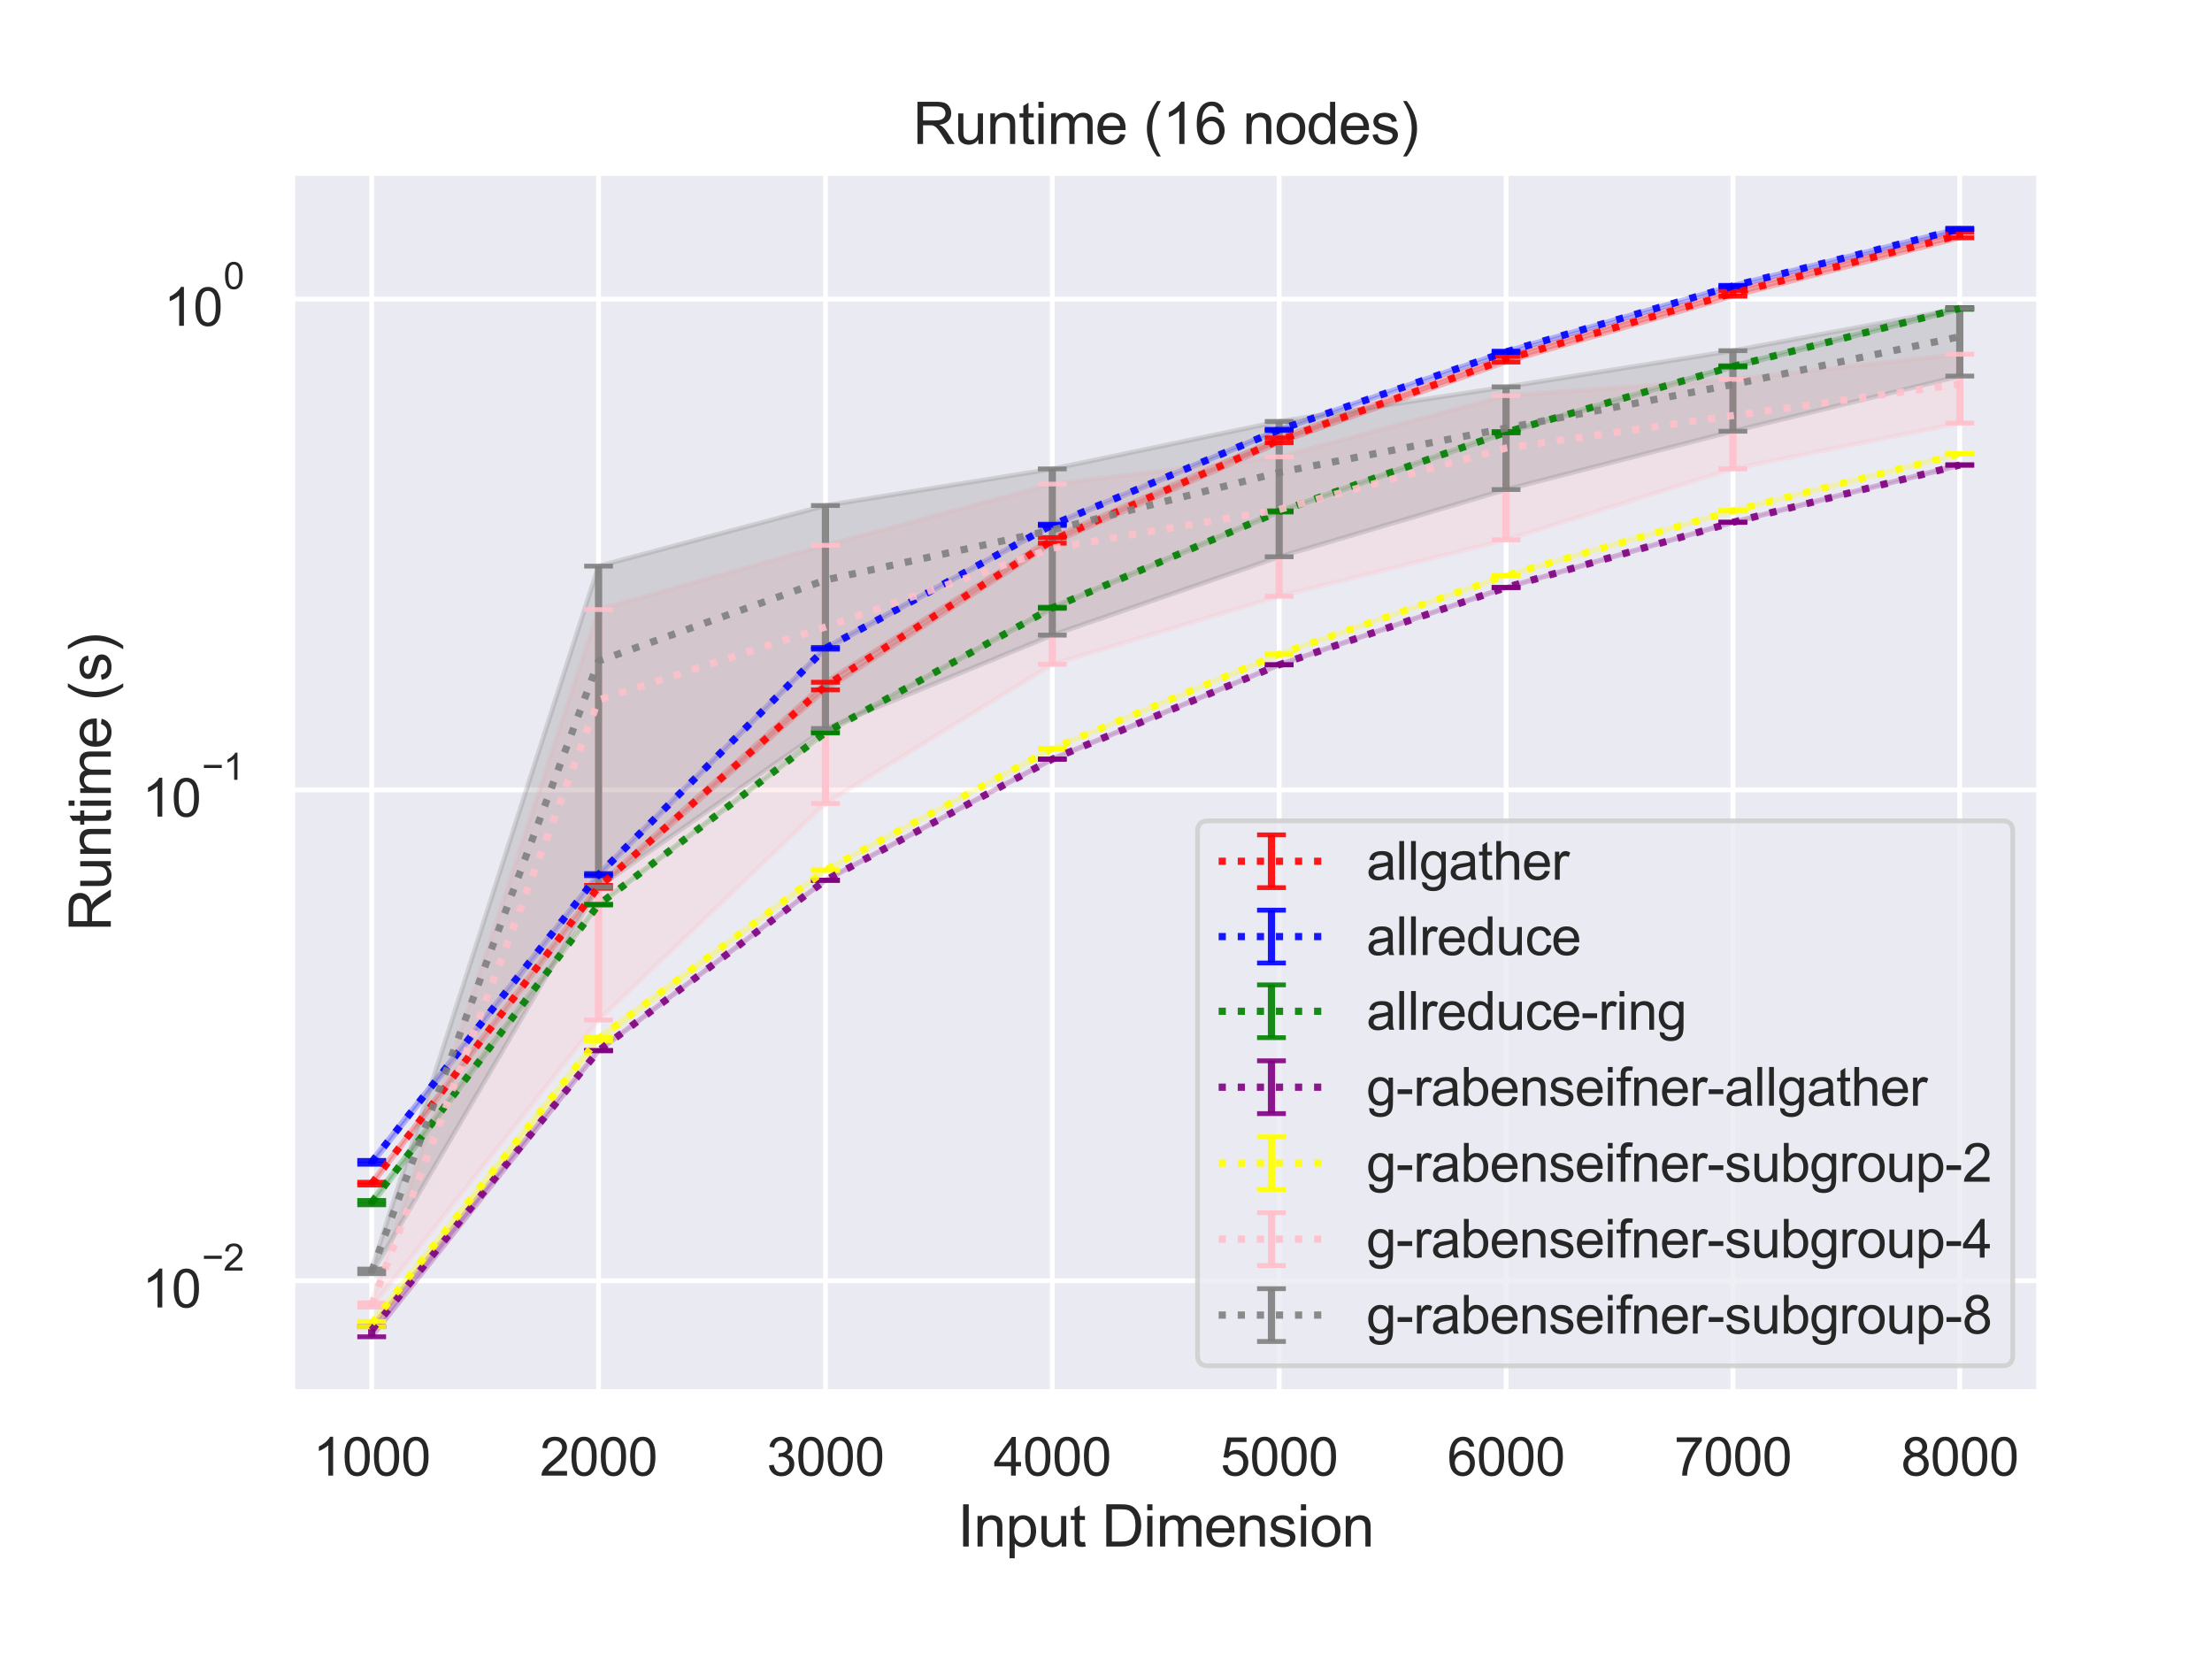 <?xml version="1.0" encoding="utf-8" standalone="no"?>
<!DOCTYPE svg PUBLIC "-//W3C//DTD SVG 1.1//EN"
  "http://www.w3.org/Graphics/SVG/1.1/DTD/svg11.dtd">
<svg height="345.6pt" version="1.1" viewBox="0 0 460.8 345.6" width="460.8pt" xmlns="http://www.w3.org/2000/svg" xmlns:xlink="http://www.w3.org/1999/xlink">
 <defs>
  <style type="text/css">*{stroke-linecap:butt;stroke-linejoin:round;}</style>
 </defs>
 <g id="figure_1">
  <g id="patch_1">
   <path d="M 0 345.6 
L 460.8 345.6 
L 460.8 0 
L 0 0 
z
" style="fill:#ffffff;"/>
  </g>
  <g id="axes_1">
   <g id="patch_2">
    <path d="M 60.89 290.02 
L 424.8 290.02 
L 424.8 36 
L 60.89 36 
z
" style="fill:#eaeaf2;"/>
   </g>
   <g id="matplotlib.axis_1">
    <g id="xtick_1">
     <g id="line2d_1">
      <path clip-path="url(#p09cdfc54f3)" d="M 77.431 290.02 
L 77.431 36 
" style="fill:none;stroke:#ffffff;stroke-linecap:round;"/>
     </g>
     <g id="text_1">
      <!-- 1000 -->
      <g style="fill:#262626;" transform="translate(65.197 307.394)scale(0.11 -0.11)">
       <defs>
        <path d="M 2384 0 
L 1822 0 
L 1822 3584 
Q 1619 3391 1289 3197 
Q 959 3003 697 2906 
L 697 3450 
Q 1169 3672 1522 3987 
Q 1875 4303 2022 4600 
L 2384 4600 
L 2384 0 
z
" id="ArialMT-31" transform="scale(0.016)"/>
        <path d="M 266 2259 
Q 266 3072 433 3567 
Q 600 4063 929 4331 
Q 1259 4600 1759 4600 
Q 2128 4600 2406 4451 
Q 2684 4303 2865 4023 
Q 3047 3744 3150 3342 
Q 3253 2941 3253 2259 
Q 3253 1453 3087 958 
Q 2922 463 2592 192 
Q 2263 -78 1759 -78 
Q 1097 -78 719 397 
Q 266 969 266 2259 
z
M 844 2259 
Q 844 1131 1108 757 
Q 1372 384 1759 384 
Q 2147 384 2411 759 
Q 2675 1134 2675 2259 
Q 2675 3391 2411 3762 
Q 2147 4134 1753 4134 
Q 1366 4134 1134 3806 
Q 844 3388 844 2259 
z
" id="ArialMT-30" transform="scale(0.016)"/>
       </defs>
       <use xlink:href="#ArialMT-31"/>
       <use x="55.615" xlink:href="#ArialMT-30"/>
       <use x="111.23" xlink:href="#ArialMT-30"/>
       <use x="166.846" xlink:href="#ArialMT-30"/>
      </g>
     </g>
    </g>
    <g id="xtick_2">
     <g id="line2d_2">
      <path clip-path="url(#p09cdfc54f3)" d="M 124.692 290.02 
L 124.692 36 
" style="fill:none;stroke:#ffffff;stroke-linecap:round;"/>
     </g>
     <g id="text_2">
      <!-- 2000 -->
      <g style="fill:#262626;" transform="translate(112.458 307.394)scale(0.11 -0.11)">
       <defs>
        <path d="M 3222 541 
L 3222 0 
L 194 0 
Q 188 203 259 391 
Q 375 700 629 1000 
Q 884 1300 1366 1694 
Q 2113 2306 2375 2664 
Q 2638 3022 2638 3341 
Q 2638 3675 2398 3904 
Q 2159 4134 1775 4134 
Q 1369 4134 1125 3890 
Q 881 3647 878 3216 
L 300 3275 
Q 359 3922 746 4261 
Q 1134 4600 1788 4600 
Q 2447 4600 2831 4234 
Q 3216 3869 3216 3328 
Q 3216 3053 3103 2787 
Q 2991 2522 2730 2228 
Q 2469 1934 1863 1422 
Q 1356 997 1212 845 
Q 1069 694 975 541 
L 3222 541 
z
" id="ArialMT-32" transform="scale(0.016)"/>
       </defs>
       <use xlink:href="#ArialMT-32"/>
       <use x="55.615" xlink:href="#ArialMT-30"/>
       <use x="111.23" xlink:href="#ArialMT-30"/>
       <use x="166.846" xlink:href="#ArialMT-30"/>
      </g>
     </g>
    </g>
    <g id="xtick_3">
     <g id="line2d_3">
      <path clip-path="url(#p09cdfc54f3)" d="M 171.953 290.02 
L 171.953 36 
" style="fill:none;stroke:#ffffff;stroke-linecap:round;"/>
     </g>
     <g id="text_3">
      <!-- 3000 -->
      <g style="fill:#262626;" transform="translate(159.719 307.394)scale(0.11 -0.11)">
       <defs>
        <path d="M 269 1209 
L 831 1284 
Q 928 806 1161 595 
Q 1394 384 1728 384 
Q 2125 384 2398 659 
Q 2672 934 2672 1341 
Q 2672 1728 2419 1979 
Q 2166 2231 1775 2231 
Q 1616 2231 1378 2169 
L 1441 2663 
Q 1497 2656 1531 2656 
Q 1891 2656 2178 2843 
Q 2466 3031 2466 3422 
Q 2466 3731 2256 3934 
Q 2047 4138 1716 4138 
Q 1388 4138 1169 3931 
Q 950 3725 888 3313 
L 325 3413 
Q 428 3978 793 4289 
Q 1159 4600 1703 4600 
Q 2078 4600 2393 4439 
Q 2709 4278 2876 4000 
Q 3044 3722 3044 3409 
Q 3044 3113 2884 2869 
Q 2725 2625 2413 2481 
Q 2819 2388 3044 2092 
Q 3269 1797 3269 1353 
Q 3269 753 2831 336 
Q 2394 -81 1725 -81 
Q 1122 -81 723 278 
Q 325 638 269 1209 
z
" id="ArialMT-33" transform="scale(0.016)"/>
       </defs>
       <use xlink:href="#ArialMT-33"/>
       <use x="55.615" xlink:href="#ArialMT-30"/>
       <use x="111.23" xlink:href="#ArialMT-30"/>
       <use x="166.846" xlink:href="#ArialMT-30"/>
      </g>
     </g>
    </g>
    <g id="xtick_4">
     <g id="line2d_4">
      <path clip-path="url(#p09cdfc54f3)" d="M 219.214 290.02 
L 219.214 36 
" style="fill:none;stroke:#ffffff;stroke-linecap:round;"/>
     </g>
     <g id="text_4">
      <!-- 4000 -->
      <g style="fill:#262626;" transform="translate(206.98 307.394)scale(0.11 -0.11)">
       <defs>
        <path d="M 2069 0 
L 2069 1097 
L 81 1097 
L 81 1613 
L 2172 4581 
L 2631 4581 
L 2631 1613 
L 3250 1613 
L 3250 1097 
L 2631 1097 
L 2631 0 
L 2069 0 
z
M 2069 1613 
L 2069 3678 
L 634 1613 
L 2069 1613 
z
" id="ArialMT-34" transform="scale(0.016)"/>
       </defs>
       <use xlink:href="#ArialMT-34"/>
       <use x="55.615" xlink:href="#ArialMT-30"/>
       <use x="111.23" xlink:href="#ArialMT-30"/>
       <use x="166.846" xlink:href="#ArialMT-30"/>
      </g>
     </g>
    </g>
    <g id="xtick_5">
     <g id="line2d_5">
      <path clip-path="url(#p09cdfc54f3)" d="M 266.476 290.02 
L 266.476 36 
" style="fill:none;stroke:#ffffff;stroke-linecap:round;"/>
     </g>
     <g id="text_5">
      <!-- 5000 -->
      <g style="fill:#262626;" transform="translate(254.241 307.394)scale(0.11 -0.11)">
       <defs>
        <path d="M 266 1200 
L 856 1250 
Q 922 819 1161 601 
Q 1400 384 1738 384 
Q 2144 384 2425 690 
Q 2706 997 2706 1503 
Q 2706 1984 2436 2262 
Q 2166 2541 1728 2541 
Q 1456 2541 1237 2417 
Q 1019 2294 894 2097 
L 366 2166 
L 809 4519 
L 3088 4519 
L 3088 3981 
L 1259 3981 
L 1013 2750 
Q 1425 3038 1878 3038 
Q 2478 3038 2890 2622 
Q 3303 2206 3303 1553 
Q 3303 931 2941 478 
Q 2500 -78 1738 -78 
Q 1113 -78 717 272 
Q 322 622 266 1200 
z
" id="ArialMT-35" transform="scale(0.016)"/>
       </defs>
       <use xlink:href="#ArialMT-35"/>
       <use x="55.615" xlink:href="#ArialMT-30"/>
       <use x="111.23" xlink:href="#ArialMT-30"/>
       <use x="166.846" xlink:href="#ArialMT-30"/>
      </g>
     </g>
    </g>
    <g id="xtick_6">
     <g id="line2d_6">
      <path clip-path="url(#p09cdfc54f3)" d="M 313.737 290.02 
L 313.737 36 
" style="fill:none;stroke:#ffffff;stroke-linecap:round;"/>
     </g>
     <g id="text_6">
      <!-- 6000 -->
      <g style="fill:#262626;" transform="translate(301.502 307.394)scale(0.11 -0.11)">
       <defs>
        <path d="M 3184 3459 
L 2625 3416 
Q 2550 3747 2413 3897 
Q 2184 4138 1850 4138 
Q 1581 4138 1378 3988 
Q 1113 3794 959 3422 
Q 806 3050 800 2363 
Q 1003 2672 1297 2822 
Q 1591 2972 1913 2972 
Q 2475 2972 2870 2558 
Q 3266 2144 3266 1488 
Q 3266 1056 3080 686 
Q 2894 316 2569 119 
Q 2244 -78 1831 -78 
Q 1128 -78 684 439 
Q 241 956 241 2144 
Q 241 3472 731 4075 
Q 1159 4600 1884 4600 
Q 2425 4600 2770 4297 
Q 3116 3994 3184 3459 
z
M 888 1484 
Q 888 1194 1011 928 
Q 1134 663 1356 523 
Q 1578 384 1822 384 
Q 2178 384 2434 671 
Q 2691 959 2691 1453 
Q 2691 1928 2437 2201 
Q 2184 2475 1800 2475 
Q 1419 2475 1153 2201 
Q 888 1928 888 1484 
z
" id="ArialMT-36" transform="scale(0.016)"/>
       </defs>
       <use xlink:href="#ArialMT-36"/>
       <use x="55.615" xlink:href="#ArialMT-30"/>
       <use x="111.23" xlink:href="#ArialMT-30"/>
       <use x="166.846" xlink:href="#ArialMT-30"/>
      </g>
     </g>
    </g>
    <g id="xtick_7">
     <g id="line2d_7">
      <path clip-path="url(#p09cdfc54f3)" d="M 360.998 290.02 
L 360.998 36 
" style="fill:none;stroke:#ffffff;stroke-linecap:round;"/>
     </g>
     <g id="text_7">
      <!-- 7000 -->
      <g style="fill:#262626;" transform="translate(348.764 307.394)scale(0.11 -0.11)">
       <defs>
        <path d="M 303 3981 
L 303 4522 
L 3269 4522 
L 3269 4084 
Q 2831 3619 2401 2847 
Q 1972 2075 1738 1259 
Q 1569 684 1522 0 
L 944 0 
Q 953 541 1156 1306 
Q 1359 2072 1739 2783 
Q 2119 3494 2547 3981 
L 303 3981 
z
" id="ArialMT-37" transform="scale(0.016)"/>
       </defs>
       <use xlink:href="#ArialMT-37"/>
       <use x="55.615" xlink:href="#ArialMT-30"/>
       <use x="111.23" xlink:href="#ArialMT-30"/>
       <use x="166.846" xlink:href="#ArialMT-30"/>
      </g>
     </g>
    </g>
    <g id="xtick_8">
     <g id="line2d_8">
      <path clip-path="url(#p09cdfc54f3)" d="M 408.259 290.02 
L 408.259 36 
" style="fill:none;stroke:#ffffff;stroke-linecap:round;"/>
     </g>
     <g id="text_8">
      <!-- 8000 -->
      <g style="fill:#262626;" transform="translate(396.025 307.394)scale(0.11 -0.11)">
       <defs>
        <path d="M 1131 2484 
Q 781 2613 612 2850 
Q 444 3088 444 3419 
Q 444 3919 803 4259 
Q 1163 4600 1759 4600 
Q 2359 4600 2725 4251 
Q 3091 3903 3091 3403 
Q 3091 3084 2923 2848 
Q 2756 2613 2416 2484 
Q 2838 2347 3058 2040 
Q 3278 1734 3278 1309 
Q 3278 722 2862 322 
Q 2447 -78 1769 -78 
Q 1091 -78 675 323 
Q 259 725 259 1325 
Q 259 1772 486 2073 
Q 713 2375 1131 2484 
z
M 1019 3438 
Q 1019 3113 1228 2906 
Q 1438 2700 1772 2700 
Q 2097 2700 2305 2904 
Q 2513 3109 2513 3406 
Q 2513 3716 2298 3927 
Q 2084 4138 1766 4138 
Q 1444 4138 1231 3931 
Q 1019 3725 1019 3438 
z
M 838 1322 
Q 838 1081 952 856 
Q 1066 631 1291 507 
Q 1516 384 1775 384 
Q 2178 384 2440 643 
Q 2703 903 2703 1303 
Q 2703 1709 2433 1975 
Q 2163 2241 1756 2241 
Q 1359 2241 1098 1978 
Q 838 1716 838 1322 
z
" id="ArialMT-38" transform="scale(0.016)"/>
       </defs>
       <use xlink:href="#ArialMT-38"/>
       <use x="55.615" xlink:href="#ArialMT-30"/>
       <use x="111.23" xlink:href="#ArialMT-30"/>
       <use x="166.846" xlink:href="#ArialMT-30"/>
      </g>
     </g>
    </g>
    <g id="text_9">
     <!-- Input Dimension -->
     <g style="fill:#262626;" transform="translate(199.491 322.169)scale(0.12 -0.12)">
      <defs>
       <path d="M 597 0 
L 597 4581 
L 1203 4581 
L 1203 0 
L 597 0 
z
" id="ArialMT-49" transform="scale(0.016)"/>
       <path d="M 422 0 
L 422 3319 
L 928 3319 
L 928 2847 
Q 1294 3394 1984 3394 
Q 2284 3394 2536 3286 
Q 2788 3178 2913 3003 
Q 3038 2828 3088 2588 
Q 3119 2431 3119 2041 
L 3119 0 
L 2556 0 
L 2556 2019 
Q 2556 2363 2490 2533 
Q 2425 2703 2258 2804 
Q 2091 2906 1866 2906 
Q 1506 2906 1245 2678 
Q 984 2450 984 1813 
L 984 0 
L 422 0 
z
" id="ArialMT-6e" transform="scale(0.016)"/>
       <path d="M 422 -1272 
L 422 3319 
L 934 3319 
L 934 2888 
Q 1116 3141 1344 3267 
Q 1572 3394 1897 3394 
Q 2322 3394 2647 3175 
Q 2972 2956 3137 2557 
Q 3303 2159 3303 1684 
Q 3303 1175 3120 767 
Q 2938 359 2589 142 
Q 2241 -75 1856 -75 
Q 1575 -75 1351 44 
Q 1128 163 984 344 
L 984 -1272 
L 422 -1272 
z
M 931 1641 
Q 931 1000 1190 694 
Q 1450 388 1819 388 
Q 2194 388 2461 705 
Q 2728 1022 2728 1688 
Q 2728 2322 2467 2637 
Q 2206 2953 1844 2953 
Q 1484 2953 1207 2617 
Q 931 2281 931 1641 
z
" id="ArialMT-70" transform="scale(0.016)"/>
       <path d="M 2597 0 
L 2597 488 
Q 2209 -75 1544 -75 
Q 1250 -75 995 37 
Q 741 150 617 320 
Q 494 491 444 738 
Q 409 903 409 1263 
L 409 3319 
L 972 3319 
L 972 1478 
Q 972 1038 1006 884 
Q 1059 663 1231 536 
Q 1403 409 1656 409 
Q 1909 409 2131 539 
Q 2353 669 2445 892 
Q 2538 1116 2538 1541 
L 2538 3319 
L 3100 3319 
L 3100 0 
L 2597 0 
z
" id="ArialMT-75" transform="scale(0.016)"/>
       <path d="M 1650 503 
L 1731 6 
Q 1494 -44 1306 -44 
Q 1000 -44 831 53 
Q 663 150 594 308 
Q 525 466 525 972 
L 525 2881 
L 113 2881 
L 113 3319 
L 525 3319 
L 525 4141 
L 1084 4478 
L 1084 3319 
L 1650 3319 
L 1650 2881 
L 1084 2881 
L 1084 941 
Q 1084 700 1114 631 
Q 1144 563 1211 522 
Q 1278 481 1403 481 
Q 1497 481 1650 503 
z
" id="ArialMT-74" transform="scale(0.016)"/>
       <path id="ArialMT-20" transform="scale(0.016)"/>
       <path d="M 494 0 
L 494 4581 
L 2072 4581 
Q 2606 4581 2888 4516 
Q 3281 4425 3559 4188 
Q 3922 3881 4101 3404 
Q 4281 2928 4281 2316 
Q 4281 1794 4159 1391 
Q 4038 988 3847 723 
Q 3656 459 3429 307 
Q 3203 156 2883 78 
Q 2563 0 2147 0 
L 494 0 
z
M 1100 541 
L 2078 541 
Q 2531 541 2789 625 
Q 3047 709 3200 863 
Q 3416 1078 3536 1442 
Q 3656 1806 3656 2325 
Q 3656 3044 3420 3430 
Q 3184 3816 2847 3947 
Q 2603 4041 2063 4041 
L 1100 4041 
L 1100 541 
z
" id="ArialMT-44" transform="scale(0.016)"/>
       <path d="M 425 3934 
L 425 4581 
L 988 4581 
L 988 3934 
L 425 3934 
z
M 425 0 
L 425 3319 
L 988 3319 
L 988 0 
L 425 0 
z
" id="ArialMT-69" transform="scale(0.016)"/>
       <path d="M 422 0 
L 422 3319 
L 925 3319 
L 925 2853 
Q 1081 3097 1340 3245 
Q 1600 3394 1931 3394 
Q 2300 3394 2536 3241 
Q 2772 3088 2869 2813 
Q 3263 3394 3894 3394 
Q 4388 3394 4653 3120 
Q 4919 2847 4919 2278 
L 4919 0 
L 4359 0 
L 4359 2091 
Q 4359 2428 4304 2576 
Q 4250 2725 4106 2815 
Q 3963 2906 3769 2906 
Q 3419 2906 3187 2673 
Q 2956 2441 2956 1928 
L 2956 0 
L 2394 0 
L 2394 2156 
Q 2394 2531 2256 2718 
Q 2119 2906 1806 2906 
Q 1569 2906 1367 2781 
Q 1166 2656 1075 2415 
Q 984 2175 984 1722 
L 984 0 
L 422 0 
z
" id="ArialMT-6d" transform="scale(0.016)"/>
       <path d="M 2694 1069 
L 3275 997 
Q 3138 488 2766 206 
Q 2394 -75 1816 -75 
Q 1088 -75 661 373 
Q 234 822 234 1631 
Q 234 2469 665 2931 
Q 1097 3394 1784 3394 
Q 2450 3394 2872 2941 
Q 3294 2488 3294 1666 
Q 3294 1616 3291 1516 
L 816 1516 
Q 847 969 1125 678 
Q 1403 388 1819 388 
Q 2128 388 2347 550 
Q 2566 713 2694 1069 
z
M 847 1978 
L 2700 1978 
Q 2663 2397 2488 2606 
Q 2219 2931 1791 2931 
Q 1403 2931 1139 2672 
Q 875 2413 847 1978 
z
" id="ArialMT-65" transform="scale(0.016)"/>
       <path d="M 197 991 
L 753 1078 
Q 800 744 1014 566 
Q 1228 388 1613 388 
Q 2000 388 2187 545 
Q 2375 703 2375 916 
Q 2375 1106 2209 1216 
Q 2094 1291 1634 1406 
Q 1016 1563 777 1677 
Q 538 1791 414 1992 
Q 291 2194 291 2438 
Q 291 2659 392 2848 
Q 494 3038 669 3163 
Q 800 3259 1026 3326 
Q 1253 3394 1513 3394 
Q 1903 3394 2198 3281 
Q 2494 3169 2634 2976 
Q 2775 2784 2828 2463 
L 2278 2388 
Q 2241 2644 2061 2787 
Q 1881 2931 1553 2931 
Q 1166 2931 1000 2803 
Q 834 2675 834 2503 
Q 834 2394 903 2306 
Q 972 2216 1119 2156 
Q 1203 2125 1616 2013 
Q 2213 1853 2448 1751 
Q 2684 1650 2818 1456 
Q 2953 1263 2953 975 
Q 2953 694 2789 445 
Q 2625 197 2315 61 
Q 2006 -75 1616 -75 
Q 969 -75 630 194 
Q 291 463 197 991 
z
" id="ArialMT-73" transform="scale(0.016)"/>
       <path d="M 213 1659 
Q 213 2581 725 3025 
Q 1153 3394 1769 3394 
Q 2453 3394 2887 2945 
Q 3322 2497 3322 1706 
Q 3322 1066 3130 698 
Q 2938 331 2570 128 
Q 2203 -75 1769 -75 
Q 1072 -75 642 372 
Q 213 819 213 1659 
z
M 791 1659 
Q 791 1022 1069 705 
Q 1347 388 1769 388 
Q 2188 388 2466 706 
Q 2744 1025 2744 1678 
Q 2744 2294 2464 2611 
Q 2184 2928 1769 2928 
Q 1347 2928 1069 2612 
Q 791 2297 791 1659 
z
" id="ArialMT-6f" transform="scale(0.016)"/>
      </defs>
      <use xlink:href="#ArialMT-49"/>
      <use x="27.783" xlink:href="#ArialMT-6e"/>
      <use x="83.398" xlink:href="#ArialMT-70"/>
      <use x="139.014" xlink:href="#ArialMT-75"/>
      <use x="194.629" xlink:href="#ArialMT-74"/>
      <use x="222.412" xlink:href="#ArialMT-20"/>
      <use x="250.195" xlink:href="#ArialMT-44"/>
      <use x="322.412" xlink:href="#ArialMT-69"/>
      <use x="344.629" xlink:href="#ArialMT-6d"/>
      <use x="427.93" xlink:href="#ArialMT-65"/>
      <use x="483.545" xlink:href="#ArialMT-6e"/>
      <use x="539.16" xlink:href="#ArialMT-73"/>
      <use x="589.16" xlink:href="#ArialMT-69"/>
      <use x="611.377" xlink:href="#ArialMT-6f"/>
      <use x="666.992" xlink:href="#ArialMT-6e"/>
     </g>
    </g>
   </g>
   <g id="matplotlib.axis_2">
    <g id="ytick_1">
     <g id="line2d_9">
      <path clip-path="url(#p09cdfc54f3)" d="M 60.89 266.802 
L 424.8 266.802 
" style="fill:none;stroke:#ffffff;stroke-linecap:round;"/>
     </g>
     <g id="text_10">
      <!-- $\mathdefault{10^{-2}}$ -->
      <g style="fill:#262626;" transform="translate(29.61 272.474)scale(0.11 -0.11)">
       <defs>
        <path d="M 3381 1997 
L 356 1997 
L 356 2522 
L 3381 2522 
L 3381 1997 
z
" id="ArialMT-2212" transform="scale(0.016)"/>
       </defs>
       <use transform="translate(0 0.994)" xlink:href="#ArialMT-31"/>
       <use transform="translate(55.615 0.994)" xlink:href="#ArialMT-30"/>
       <use transform="translate(112.973 70.688)scale(0.7)" xlink:href="#ArialMT-2212"/>
       <use transform="translate(153.852 70.688)scale(0.7)" xlink:href="#ArialMT-32"/>
      </g>
     </g>
    </g>
    <g id="ytick_2">
     <g id="line2d_10">
      <path clip-path="url(#p09cdfc54f3)" d="M 60.89 164.554 
L 424.8 164.554 
" style="fill:none;stroke:#ffffff;stroke-linecap:round;"/>
     </g>
     <g id="text_11">
      <!-- $\mathdefault{10^{-1}}$ -->
      <g style="fill:#262626;" transform="translate(29.61 170.226)scale(0.11 -0.11)">
       <use transform="translate(0 0.994)" xlink:href="#ArialMT-31"/>
       <use transform="translate(55.615 0.994)" xlink:href="#ArialMT-30"/>
       <use transform="translate(112.973 70.688)scale(0.7)" xlink:href="#ArialMT-2212"/>
       <use transform="translate(153.852 70.688)scale(0.7)" xlink:href="#ArialMT-31"/>
      </g>
     </g>
    </g>
    <g id="ytick_3">
     <g id="line2d_11">
      <path clip-path="url(#p09cdfc54f3)" d="M 60.89 62.307 
L 424.8 62.307 
" style="fill:none;stroke:#ffffff;stroke-linecap:round;"/>
     </g>
     <g id="text_12">
      <!-- $\mathdefault{10^{0}}$ -->
      <g style="fill:#262626;" transform="translate(34.12 67.978)scale(0.11 -0.11)">
       <use transform="translate(0 0.994)" xlink:href="#ArialMT-31"/>
       <use transform="translate(55.615 0.994)" xlink:href="#ArialMT-30"/>
       <use transform="translate(112.973 70.688)scale(0.7)" xlink:href="#ArialMT-30"/>
      </g>
     </g>
    </g>
    <g id="ytick_4"/>
    <g id="ytick_5"/>
    <g id="ytick_6"/>
    <g id="ytick_7"/>
    <g id="ytick_8"/>
    <g id="ytick_9"/>
    <g id="ytick_10"/>
    <g id="ytick_11"/>
    <g id="ytick_12"/>
    <g id="ytick_13"/>
    <g id="ytick_14"/>
    <g id="ytick_15"/>
    <g id="ytick_16"/>
    <g id="ytick_17"/>
    <g id="ytick_18"/>
    <g id="ytick_19"/>
    <g id="ytick_20"/>
    <g id="ytick_21"/>
    <g id="ytick_22"/>
    <g id="ytick_23"/>
    <g id="text_13">
     <!-- Runtime (s) -->
     <g style="fill:#262626;" transform="translate(23.084 194.013)rotate(-90)scale(0.12 -0.12)">
      <defs>
       <path d="M 503 0 
L 503 4581 
L 2534 4581 
Q 3147 4581 3465 4457 
Q 3784 4334 3975 4021 
Q 4166 3709 4166 3331 
Q 4166 2844 3850 2509 
Q 3534 2175 2875 2084 
Q 3116 1969 3241 1856 
Q 3506 1613 3744 1247 
L 4541 0 
L 3778 0 
L 3172 953 
Q 2906 1366 2734 1584 
Q 2563 1803 2427 1890 
Q 2291 1978 2150 2013 
Q 2047 2034 1813 2034 
L 1109 2034 
L 1109 0 
L 503 0 
z
M 1109 2559 
L 2413 2559 
Q 2828 2559 3062 2645 
Q 3297 2731 3419 2920 
Q 3541 3109 3541 3331 
Q 3541 3656 3305 3865 
Q 3069 4075 2559 4075 
L 1109 4075 
L 1109 2559 
z
" id="ArialMT-52" transform="scale(0.016)"/>
       <path d="M 1497 -1347 
Q 1031 -759 709 28 
Q 388 816 388 1659 
Q 388 2403 628 3084 
Q 909 3875 1497 4659 
L 1900 4659 
Q 1522 4009 1400 3731 
Q 1209 3300 1100 2831 
Q 966 2247 966 1656 
Q 966 153 1900 -1347 
L 1497 -1347 
z
" id="ArialMT-28" transform="scale(0.016)"/>
       <path d="M 791 -1347 
L 388 -1347 
Q 1322 153 1322 1656 
Q 1322 2244 1188 2822 
Q 1081 3291 891 3722 
Q 769 4003 388 4659 
L 791 4659 
Q 1378 3875 1659 3084 
Q 1900 2403 1900 1659 
Q 1900 816 1576 28 
Q 1253 -759 791 -1347 
z
" id="ArialMT-29" transform="scale(0.016)"/>
      </defs>
      <use xlink:href="#ArialMT-52"/>
      <use x="72.217" xlink:href="#ArialMT-75"/>
      <use x="127.832" xlink:href="#ArialMT-6e"/>
      <use x="183.447" xlink:href="#ArialMT-74"/>
      <use x="211.23" xlink:href="#ArialMT-69"/>
      <use x="233.447" xlink:href="#ArialMT-6d"/>
      <use x="316.748" xlink:href="#ArialMT-65"/>
      <use x="372.363" xlink:href="#ArialMT-20"/>
      <use x="400.146" xlink:href="#ArialMT-28"/>
      <use x="433.447" xlink:href="#ArialMT-73"/>
      <use x="483.447" xlink:href="#ArialMT-29"/>
     </g>
    </g>
   </g>
   <g id="PolyCollection_1">
    <defs>
     <path d="M 77.431 -99.314 
L 77.431 -98.736 
L 124.692 -160.549 
L 171.953 -201.889 
L 219.214 -232.443 
L 266.476 -253.384 
L 313.737 -270.173 
L 360.998 -283.904 
L 408.259 -296.059 
L 408.259 -297.234 
L 408.259 -297.234 
L 360.998 -285.097 
L 313.737 -271.359 
L 266.476 -254.379 
L 219.214 -233.599 
L 171.953 -203.476 
L 124.692 -161.151 
L 77.431 -99.314 
z
" id="m2f4888a8b0" style="stroke:#ff0000;stroke-opacity:0.25;"/>
    </defs>
    <g clip-path="url(#p09cdfc54f3)">
     <use style="fill:#ff0000;fill-opacity:0.25;stroke:#ff0000;stroke-opacity:0.25;" x="0" xlink:href="#m2f4888a8b0" y="345.6"/>
    </g>
   </g>
   <g id="PolyCollection_2">
    <defs>
     <path d="M 77.431 -103.867 
L 77.431 -103.072 
L 124.692 -163.177 
L 171.953 -210.368 
L 219.214 -236.13 
L 266.476 -255.92 
L 313.737 -272.158 
L 360.998 -285.869 
L 408.259 -297.776 
L 408.259 -298.054 
L 408.259 -298.054 
L 360.998 -286.149 
L 313.737 -272.437 
L 266.476 -256.172 
L 219.214 -236.397 
L 171.953 -210.702 
L 124.692 -163.603 
L 77.431 -103.867 
z
" id="m1095297758" style="stroke:#0000ff;stroke-opacity:0.25;"/>
    </defs>
    <g clip-path="url(#p09cdfc54f3)">
     <use style="fill:#0000ff;fill-opacity:0.25;stroke:#0000ff;stroke-opacity:0.25;" x="0" xlink:href="#m1095297758" y="345.6"/>
    </g>
   </g>
   <g id="PolyCollection_3">
    <defs>
     <path d="M 77.431 -95.518 
L 77.431 -94.625 
L 124.692 -157.07 
L 171.953 -192.908 
L 219.214 -218.864 
L 266.476 -238.938 
L 313.737 -255.41 
L 360.998 -269.153 
L 408.259 -281.169 
L 408.259 -281.5 
L 408.259 -281.5 
L 360.998 -269.392 
L 313.737 -255.689 
L 266.476 -239.175 
L 219.214 -219.099 
L 171.953 -193.076 
L 124.692 -157.232 
L 77.431 -95.518 
z
" id="m810e31ad55" style="stroke:#008000;stroke-opacity:0.25;"/>
    </defs>
    <g clip-path="url(#p09cdfc54f3)">
     <use style="fill:#008000;fill-opacity:0.25;stroke:#008000;stroke-opacity:0.25;" x="0" xlink:href="#m810e31ad55" y="345.6"/>
    </g>
   </g>
   <g id="PolyCollection_4">
    <defs>
     <path d="M 77.431 -69.243 
L 77.431 -67.126 
L 124.692 -126.687 
L 171.953 -162.189 
L 219.214 -187.418 
L 266.476 -207.087 
L 313.737 -223.176 
L 360.998 -236.768 
L 408.259 -248.651 
L 408.259 -248.798 
L 408.259 -248.798 
L 360.998 -236.837 
L 313.737 -223.254 
L 266.476 -207.15 
L 219.214 -187.512 
L 171.953 -162.253 
L 124.692 -126.793 
L 77.431 -69.243 
z
" id="md0b0a077ec" style="stroke:#800080;stroke-opacity:0.25;"/>
    </defs>
    <g clip-path="url(#p09cdfc54f3)">
     <use style="fill:#800080;fill-opacity:0.25;stroke:#800080;stroke-opacity:0.25;" x="0" xlink:href="#md0b0a077ec" y="345.6"/>
    </g>
   </g>
   <g id="PolyCollection_5">
    <defs>
     <path d="M 77.431 -70.298 
L 77.431 -69.196 
L 124.692 -128.779 
L 171.953 -164.271 
L 219.214 -189.591 
L 266.476 -209.26 
L 313.737 -225.638 
L 360.998 -239.139 
L 408.259 -250.988 
L 408.259 -251.111 
L 408.259 -251.111 
L 360.998 -239.254 
L 313.737 -225.774 
L 266.476 -209.369 
L 219.214 -189.699 
L 171.953 -164.382 
L 124.692 -129.542 
L 77.431 -70.298 
z
" id="ma6d5c936f8" style="stroke:#ffff00;stroke-opacity:0.25;"/>
    </defs>
    <g clip-path="url(#p09cdfc54f3)">
     <use style="fill:#ffff00;fill-opacity:0.25;stroke:#ffff00;stroke-opacity:0.25;" x="0" xlink:href="#ma6d5c936f8" y="345.6"/>
    </g>
   </g>
   <g id="PolyCollection_6">
    <defs>
     <path d="M 77.431 -74.197 
L 77.431 -73.321 
L 124.692 -133.103 
L 171.953 -178.206 
L 219.214 -207.197 
L 266.476 -221.4 
L 313.737 -233.141 
L 360.998 -247.936 
L 408.259 -257.472 
L 408.259 -271.804 
L 408.259 -271.804 
L 360.998 -266.572 
L 313.737 -263.175 
L 266.476 -250.417 
L 219.214 -244.756 
L 171.953 -231.997 
L 124.692 -218.61 
L 77.431 -74.197 
z
" id="mf5d2cb54b7" style="stroke:#ffc0cb;stroke-opacity:0.25;"/>
    </defs>
    <g clip-path="url(#p09cdfc54f3)">
     <use style="fill:#ffc0cb;fill-opacity:0.25;stroke:#ffc0cb;stroke-opacity:0.25;" x="0" xlink:href="#mf5d2cb54b7" y="345.6"/>
    </g>
   </g>
   <g id="PolyCollection_7">
    <defs>
     <path d="M 77.431 -81.229 
L 77.431 -80.273 
L 124.692 -160.815 
L 171.953 -193.853 
L 219.214 -213.295 
L 266.476 -229.616 
L 313.737 -243.616 
L 360.998 -255.772 
L 408.259 -267.262 
L 408.259 -281.358 
L 408.259 -281.358 
L 360.998 -272.545 
L 313.737 -265.006 
L 266.476 -257.808 
L 219.214 -247.918 
L 171.953 -240.284 
L 124.692 -227.667 
L 77.431 -81.229 
z
" id="m157cd05eb3" style="stroke:#808080;stroke-opacity:0.25;"/>
    </defs>
    <g clip-path="url(#p09cdfc54f3)">
     <use style="fill:#808080;fill-opacity:0.25;stroke:#808080;stroke-opacity:0.25;" x="0" xlink:href="#m157cd05eb3" y="345.6"/>
    </g>
   </g>
   <g id="LineCollection_1">
    <path clip-path="url(#p09cdfc54f3)" d="M 77.431 246.864 
L 77.431 246.286 
" style="fill:none;stroke:#ff0000;stroke-opacity:0.9;stroke-width:1.5;"/>
    <path clip-path="url(#p09cdfc54f3)" d="M 124.692 185.051 
L 124.692 184.449 
" style="fill:none;stroke:#ff0000;stroke-opacity:0.9;stroke-width:1.5;"/>
    <path clip-path="url(#p09cdfc54f3)" d="M 171.953 143.711 
L 171.953 142.124 
" style="fill:none;stroke:#ff0000;stroke-opacity:0.9;stroke-width:1.5;"/>
    <path clip-path="url(#p09cdfc54f3)" d="M 219.214 113.157 
L 219.214 112.001 
" style="fill:none;stroke:#ff0000;stroke-opacity:0.9;stroke-width:1.5;"/>
    <path clip-path="url(#p09cdfc54f3)" d="M 266.476 92.216 
L 266.476 91.221 
" style="fill:none;stroke:#ff0000;stroke-opacity:0.9;stroke-width:1.5;"/>
    <path clip-path="url(#p09cdfc54f3)" d="M 313.737 75.427 
L 313.737 74.241 
" style="fill:none;stroke:#ff0000;stroke-opacity:0.9;stroke-width:1.5;"/>
    <path clip-path="url(#p09cdfc54f3)" d="M 360.998 61.696 
L 360.998 60.503 
" style="fill:none;stroke:#ff0000;stroke-opacity:0.9;stroke-width:1.5;"/>
    <path clip-path="url(#p09cdfc54f3)" d="M 408.259 49.541 
L 408.259 48.366 
" style="fill:none;stroke:#ff0000;stroke-opacity:0.9;stroke-width:1.5;"/>
   </g>
   <g id="LineCollection_2">
    <path clip-path="url(#p09cdfc54f3)" d="M 77.431 242.528 
L 77.431 241.733 
" style="fill:none;stroke:#0000ff;stroke-opacity:0.9;stroke-width:1.5;"/>
    <path clip-path="url(#p09cdfc54f3)" d="M 124.692 182.423 
L 124.692 181.997 
" style="fill:none;stroke:#0000ff;stroke-opacity:0.9;stroke-width:1.5;"/>
    <path clip-path="url(#p09cdfc54f3)" d="M 171.953 135.232 
L 171.953 134.898 
" style="fill:none;stroke:#0000ff;stroke-opacity:0.9;stroke-width:1.5;"/>
    <path clip-path="url(#p09cdfc54f3)" d="M 219.214 109.47 
L 219.214 109.203 
" style="fill:none;stroke:#0000ff;stroke-opacity:0.9;stroke-width:1.5;"/>
    <path clip-path="url(#p09cdfc54f3)" d="M 266.476 89.68 
L 266.476 89.428 
" style="fill:none;stroke:#0000ff;stroke-opacity:0.9;stroke-width:1.5;"/>
    <path clip-path="url(#p09cdfc54f3)" d="M 313.737 73.442 
L 313.737 73.163 
" style="fill:none;stroke:#0000ff;stroke-opacity:0.9;stroke-width:1.5;"/>
    <path clip-path="url(#p09cdfc54f3)" d="M 360.998 59.731 
L 360.998 59.451 
" style="fill:none;stroke:#0000ff;stroke-opacity:0.9;stroke-width:1.5;"/>
    <path clip-path="url(#p09cdfc54f3)" d="M 408.259 47.824 
L 408.259 47.546 
" style="fill:none;stroke:#0000ff;stroke-opacity:0.9;stroke-width:1.5;"/>
   </g>
   <g id="LineCollection_3">
    <path clip-path="url(#p09cdfc54f3)" d="M 77.431 250.975 
L 77.431 250.082 
" style="fill:none;stroke:#008000;stroke-opacity:0.9;stroke-width:1.5;"/>
    <path clip-path="url(#p09cdfc54f3)" d="M 124.692 188.53 
L 124.692 188.368 
" style="fill:none;stroke:#008000;stroke-opacity:0.9;stroke-width:1.5;"/>
    <path clip-path="url(#p09cdfc54f3)" d="M 171.953 152.692 
L 171.953 152.524 
" style="fill:none;stroke:#008000;stroke-opacity:0.9;stroke-width:1.5;"/>
    <path clip-path="url(#p09cdfc54f3)" d="M 219.214 126.736 
L 219.214 126.501 
" style="fill:none;stroke:#008000;stroke-opacity:0.9;stroke-width:1.5;"/>
    <path clip-path="url(#p09cdfc54f3)" d="M 266.476 106.662 
L 266.476 106.425 
" style="fill:none;stroke:#008000;stroke-opacity:0.9;stroke-width:1.5;"/>
    <path clip-path="url(#p09cdfc54f3)" d="M 313.737 90.19 
L 313.737 89.911 
" style="fill:none;stroke:#008000;stroke-opacity:0.9;stroke-width:1.5;"/>
    <path clip-path="url(#p09cdfc54f3)" d="M 360.998 76.447 
L 360.998 76.208 
" style="fill:none;stroke:#008000;stroke-opacity:0.9;stroke-width:1.5;"/>
    <path clip-path="url(#p09cdfc54f3)" d="M 408.259 64.431 
L 408.259 64.1 
" style="fill:none;stroke:#008000;stroke-opacity:0.9;stroke-width:1.5;"/>
   </g>
   <g id="LineCollection_4">
    <path clip-path="url(#p09cdfc54f3)" d="M 77.431 278.474 
L 77.431 276.357 
" style="fill:none;stroke:#800080;stroke-opacity:0.9;stroke-width:1.5;"/>
    <path clip-path="url(#p09cdfc54f3)" d="M 124.692 218.913 
L 124.692 218.807 
" style="fill:none;stroke:#800080;stroke-opacity:0.9;stroke-width:1.5;"/>
    <path clip-path="url(#p09cdfc54f3)" d="M 171.953 183.411 
L 171.953 183.347 
" style="fill:none;stroke:#800080;stroke-opacity:0.9;stroke-width:1.5;"/>
    <path clip-path="url(#p09cdfc54f3)" d="M 219.214 158.182 
L 219.214 158.088 
" style="fill:none;stroke:#800080;stroke-opacity:0.9;stroke-width:1.5;"/>
    <path clip-path="url(#p09cdfc54f3)" d="M 266.476 138.513 
L 266.476 138.45 
" style="fill:none;stroke:#800080;stroke-opacity:0.9;stroke-width:1.5;"/>
    <path clip-path="url(#p09cdfc54f3)" d="M 313.737 122.424 
L 313.737 122.346 
" style="fill:none;stroke:#800080;stroke-opacity:0.9;stroke-width:1.5;"/>
    <path clip-path="url(#p09cdfc54f3)" d="M 360.998 108.832 
L 360.998 108.763 
" style="fill:none;stroke:#800080;stroke-opacity:0.9;stroke-width:1.5;"/>
    <path clip-path="url(#p09cdfc54f3)" d="M 408.259 96.949 
L 408.259 96.802 
" style="fill:none;stroke:#800080;stroke-opacity:0.9;stroke-width:1.5;"/>
   </g>
   <g id="LineCollection_5">
    <path clip-path="url(#p09cdfc54f3)" d="M 77.431 276.404 
L 77.431 275.302 
" style="fill:none;stroke:#ffff00;stroke-opacity:0.9;stroke-width:1.5;"/>
    <path clip-path="url(#p09cdfc54f3)" d="M 124.692 216.821 
L 124.692 216.058 
" style="fill:none;stroke:#ffff00;stroke-opacity:0.9;stroke-width:1.5;"/>
    <path clip-path="url(#p09cdfc54f3)" d="M 171.953 181.329 
L 171.953 181.218 
" style="fill:none;stroke:#ffff00;stroke-opacity:0.9;stroke-width:1.5;"/>
    <path clip-path="url(#p09cdfc54f3)" d="M 219.214 156.009 
L 219.214 155.901 
" style="fill:none;stroke:#ffff00;stroke-opacity:0.9;stroke-width:1.5;"/>
    <path clip-path="url(#p09cdfc54f3)" d="M 266.476 136.34 
L 266.476 136.231 
" style="fill:none;stroke:#ffff00;stroke-opacity:0.9;stroke-width:1.5;"/>
    <path clip-path="url(#p09cdfc54f3)" d="M 313.737 119.962 
L 313.737 119.826 
" style="fill:none;stroke:#ffff00;stroke-opacity:0.9;stroke-width:1.5;"/>
    <path clip-path="url(#p09cdfc54f3)" d="M 360.998 106.461 
L 360.998 106.346 
" style="fill:none;stroke:#ffff00;stroke-opacity:0.9;stroke-width:1.5;"/>
    <path clip-path="url(#p09cdfc54f3)" d="M 408.259 94.612 
L 408.259 94.489 
" style="fill:none;stroke:#ffff00;stroke-opacity:0.9;stroke-width:1.5;"/>
   </g>
   <g id="LineCollection_6">
    <path clip-path="url(#p09cdfc54f3)" d="M 77.431 272.279 
L 77.431 271.403 
" style="fill:none;stroke:#ffc0cb;stroke-opacity:0.9;stroke-width:1.5;"/>
    <path clip-path="url(#p09cdfc54f3)" d="M 124.692 212.497 
L 124.692 126.99 
" style="fill:none;stroke:#ffc0cb;stroke-opacity:0.9;stroke-width:1.5;"/>
    <path clip-path="url(#p09cdfc54f3)" d="M 171.953 167.394 
L 171.953 113.603 
" style="fill:none;stroke:#ffc0cb;stroke-opacity:0.9;stroke-width:1.5;"/>
    <path clip-path="url(#p09cdfc54f3)" d="M 219.214 138.403 
L 219.214 100.844 
" style="fill:none;stroke:#ffc0cb;stroke-opacity:0.9;stroke-width:1.5;"/>
    <path clip-path="url(#p09cdfc54f3)" d="M 266.476 124.2 
L 266.476 95.183 
" style="fill:none;stroke:#ffc0cb;stroke-opacity:0.9;stroke-width:1.5;"/>
    <path clip-path="url(#p09cdfc54f3)" d="M 313.737 112.459 
L 313.737 82.425 
" style="fill:none;stroke:#ffc0cb;stroke-opacity:0.9;stroke-width:1.5;"/>
    <path clip-path="url(#p09cdfc54f3)" d="M 360.998 97.664 
L 360.998 79.028 
" style="fill:none;stroke:#ffc0cb;stroke-opacity:0.9;stroke-width:1.5;"/>
    <path clip-path="url(#p09cdfc54f3)" d="M 408.259 88.128 
L 408.259 73.796 
" style="fill:none;stroke:#ffc0cb;stroke-opacity:0.9;stroke-width:1.5;"/>
   </g>
   <g id="LineCollection_7">
    <path clip-path="url(#p09cdfc54f3)" d="M 77.431 265.327 
L 77.431 264.371 
" style="fill:none;stroke:#808080;stroke-opacity:0.9;stroke-width:1.5;"/>
    <path clip-path="url(#p09cdfc54f3)" d="M 124.692 184.785 
L 124.692 117.933 
" style="fill:none;stroke:#808080;stroke-opacity:0.9;stroke-width:1.5;"/>
    <path clip-path="url(#p09cdfc54f3)" d="M 171.953 151.747 
L 171.953 105.316 
" style="fill:none;stroke:#808080;stroke-opacity:0.9;stroke-width:1.5;"/>
    <path clip-path="url(#p09cdfc54f3)" d="M 219.214 132.305 
L 219.214 97.682 
" style="fill:none;stroke:#808080;stroke-opacity:0.9;stroke-width:1.5;"/>
    <path clip-path="url(#p09cdfc54f3)" d="M 266.476 115.984 
L 266.476 87.792 
" style="fill:none;stroke:#808080;stroke-opacity:0.9;stroke-width:1.5;"/>
    <path clip-path="url(#p09cdfc54f3)" d="M 313.737 101.984 
L 313.737 80.594 
" style="fill:none;stroke:#808080;stroke-opacity:0.9;stroke-width:1.5;"/>
    <path clip-path="url(#p09cdfc54f3)" d="M 360.998 89.828 
L 360.998 73.055 
" style="fill:none;stroke:#808080;stroke-opacity:0.9;stroke-width:1.5;"/>
    <path clip-path="url(#p09cdfc54f3)" d="M 408.259 78.338 
L 408.259 64.242 
" style="fill:none;stroke:#808080;stroke-opacity:0.9;stroke-width:1.5;"/>
   </g>
   <g id="line2d_12">
    <defs>
     <path d="M 3 0 
L -3 -0 
" id="m3159193606" style="stroke:#ff0000;stroke-opacity:0.9;"/>
    </defs>
    <g clip-path="url(#p09cdfc54f3)">
     <use style="fill:#ff0000;fill-opacity:0.9;stroke:#ff0000;stroke-opacity:0.9;" x="77.431" xlink:href="#m3159193606" y="246.864"/>
     <use style="fill:#ff0000;fill-opacity:0.9;stroke:#ff0000;stroke-opacity:0.9;" x="124.692" xlink:href="#m3159193606" y="185.051"/>
     <use style="fill:#ff0000;fill-opacity:0.9;stroke:#ff0000;stroke-opacity:0.9;" x="171.953" xlink:href="#m3159193606" y="143.711"/>
     <use style="fill:#ff0000;fill-opacity:0.9;stroke:#ff0000;stroke-opacity:0.9;" x="219.214" xlink:href="#m3159193606" y="113.157"/>
     <use style="fill:#ff0000;fill-opacity:0.9;stroke:#ff0000;stroke-opacity:0.9;" x="266.476" xlink:href="#m3159193606" y="92.216"/>
     <use style="fill:#ff0000;fill-opacity:0.9;stroke:#ff0000;stroke-opacity:0.9;" x="313.737" xlink:href="#m3159193606" y="75.427"/>
     <use style="fill:#ff0000;fill-opacity:0.9;stroke:#ff0000;stroke-opacity:0.9;" x="360.998" xlink:href="#m3159193606" y="61.696"/>
     <use style="fill:#ff0000;fill-opacity:0.9;stroke:#ff0000;stroke-opacity:0.9;" x="408.259" xlink:href="#m3159193606" y="49.541"/>
    </g>
   </g>
   <g id="line2d_13">
    <g clip-path="url(#p09cdfc54f3)">
     <use style="fill:#ff0000;fill-opacity:0.9;stroke:#ff0000;stroke-opacity:0.9;" x="77.431" xlink:href="#m3159193606" y="246.286"/>
     <use style="fill:#ff0000;fill-opacity:0.9;stroke:#ff0000;stroke-opacity:0.9;" x="124.692" xlink:href="#m3159193606" y="184.449"/>
     <use style="fill:#ff0000;fill-opacity:0.9;stroke:#ff0000;stroke-opacity:0.9;" x="171.953" xlink:href="#m3159193606" y="142.124"/>
     <use style="fill:#ff0000;fill-opacity:0.9;stroke:#ff0000;stroke-opacity:0.9;" x="219.214" xlink:href="#m3159193606" y="112.001"/>
     <use style="fill:#ff0000;fill-opacity:0.9;stroke:#ff0000;stroke-opacity:0.9;" x="266.476" xlink:href="#m3159193606" y="91.221"/>
     <use style="fill:#ff0000;fill-opacity:0.9;stroke:#ff0000;stroke-opacity:0.9;" x="313.737" xlink:href="#m3159193606" y="74.241"/>
     <use style="fill:#ff0000;fill-opacity:0.9;stroke:#ff0000;stroke-opacity:0.9;" x="360.998" xlink:href="#m3159193606" y="60.503"/>
     <use style="fill:#ff0000;fill-opacity:0.9;stroke:#ff0000;stroke-opacity:0.9;" x="408.259" xlink:href="#m3159193606" y="48.366"/>
    </g>
   </g>
   <g id="line2d_14">
    <defs>
     <path d="M 3 0 
L -3 -0 
" id="m89fc2651ec" style="stroke:#0000ff;stroke-opacity:0.9;"/>
    </defs>
    <g clip-path="url(#p09cdfc54f3)">
     <use style="fill:#0000ff;fill-opacity:0.9;stroke:#0000ff;stroke-opacity:0.9;" x="77.431" xlink:href="#m89fc2651ec" y="242.528"/>
     <use style="fill:#0000ff;fill-opacity:0.9;stroke:#0000ff;stroke-opacity:0.9;" x="124.692" xlink:href="#m89fc2651ec" y="182.423"/>
     <use style="fill:#0000ff;fill-opacity:0.9;stroke:#0000ff;stroke-opacity:0.9;" x="171.953" xlink:href="#m89fc2651ec" y="135.232"/>
     <use style="fill:#0000ff;fill-opacity:0.9;stroke:#0000ff;stroke-opacity:0.9;" x="219.214" xlink:href="#m89fc2651ec" y="109.47"/>
     <use style="fill:#0000ff;fill-opacity:0.9;stroke:#0000ff;stroke-opacity:0.9;" x="266.476" xlink:href="#m89fc2651ec" y="89.68"/>
     <use style="fill:#0000ff;fill-opacity:0.9;stroke:#0000ff;stroke-opacity:0.9;" x="313.737" xlink:href="#m89fc2651ec" y="73.442"/>
     <use style="fill:#0000ff;fill-opacity:0.9;stroke:#0000ff;stroke-opacity:0.9;" x="360.998" xlink:href="#m89fc2651ec" y="59.731"/>
     <use style="fill:#0000ff;fill-opacity:0.9;stroke:#0000ff;stroke-opacity:0.9;" x="408.259" xlink:href="#m89fc2651ec" y="47.824"/>
    </g>
   </g>
   <g id="line2d_15">
    <g clip-path="url(#p09cdfc54f3)">
     <use style="fill:#0000ff;fill-opacity:0.9;stroke:#0000ff;stroke-opacity:0.9;" x="77.431" xlink:href="#m89fc2651ec" y="241.733"/>
     <use style="fill:#0000ff;fill-opacity:0.9;stroke:#0000ff;stroke-opacity:0.9;" x="124.692" xlink:href="#m89fc2651ec" y="181.997"/>
     <use style="fill:#0000ff;fill-opacity:0.9;stroke:#0000ff;stroke-opacity:0.9;" x="171.953" xlink:href="#m89fc2651ec" y="134.898"/>
     <use style="fill:#0000ff;fill-opacity:0.9;stroke:#0000ff;stroke-opacity:0.9;" x="219.214" xlink:href="#m89fc2651ec" y="109.203"/>
     <use style="fill:#0000ff;fill-opacity:0.9;stroke:#0000ff;stroke-opacity:0.9;" x="266.476" xlink:href="#m89fc2651ec" y="89.428"/>
     <use style="fill:#0000ff;fill-opacity:0.9;stroke:#0000ff;stroke-opacity:0.9;" x="313.737" xlink:href="#m89fc2651ec" y="73.163"/>
     <use style="fill:#0000ff;fill-opacity:0.9;stroke:#0000ff;stroke-opacity:0.9;" x="360.998" xlink:href="#m89fc2651ec" y="59.451"/>
     <use style="fill:#0000ff;fill-opacity:0.9;stroke:#0000ff;stroke-opacity:0.9;" x="408.259" xlink:href="#m89fc2651ec" y="47.546"/>
    </g>
   </g>
   <g id="line2d_16">
    <defs>
     <path d="M 3 0 
L -3 -0 
" id="m7e5b20eb1c" style="stroke:#008000;stroke-opacity:0.9;"/>
    </defs>
    <g clip-path="url(#p09cdfc54f3)">
     <use style="fill:#008000;fill-opacity:0.9;stroke:#008000;stroke-opacity:0.9;" x="77.431" xlink:href="#m7e5b20eb1c" y="250.975"/>
     <use style="fill:#008000;fill-opacity:0.9;stroke:#008000;stroke-opacity:0.9;" x="124.692" xlink:href="#m7e5b20eb1c" y="188.53"/>
     <use style="fill:#008000;fill-opacity:0.9;stroke:#008000;stroke-opacity:0.9;" x="171.953" xlink:href="#m7e5b20eb1c" y="152.692"/>
     <use style="fill:#008000;fill-opacity:0.9;stroke:#008000;stroke-opacity:0.9;" x="219.214" xlink:href="#m7e5b20eb1c" y="126.736"/>
     <use style="fill:#008000;fill-opacity:0.9;stroke:#008000;stroke-opacity:0.9;" x="266.476" xlink:href="#m7e5b20eb1c" y="106.662"/>
     <use style="fill:#008000;fill-opacity:0.9;stroke:#008000;stroke-opacity:0.9;" x="313.737" xlink:href="#m7e5b20eb1c" y="90.19"/>
     <use style="fill:#008000;fill-opacity:0.9;stroke:#008000;stroke-opacity:0.9;" x="360.998" xlink:href="#m7e5b20eb1c" y="76.447"/>
     <use style="fill:#008000;fill-opacity:0.9;stroke:#008000;stroke-opacity:0.9;" x="408.259" xlink:href="#m7e5b20eb1c" y="64.431"/>
    </g>
   </g>
   <g id="line2d_17">
    <g clip-path="url(#p09cdfc54f3)">
     <use style="fill:#008000;fill-opacity:0.9;stroke:#008000;stroke-opacity:0.9;" x="77.431" xlink:href="#m7e5b20eb1c" y="250.082"/>
     <use style="fill:#008000;fill-opacity:0.9;stroke:#008000;stroke-opacity:0.9;" x="124.692" xlink:href="#m7e5b20eb1c" y="188.368"/>
     <use style="fill:#008000;fill-opacity:0.9;stroke:#008000;stroke-opacity:0.9;" x="171.953" xlink:href="#m7e5b20eb1c" y="152.524"/>
     <use style="fill:#008000;fill-opacity:0.9;stroke:#008000;stroke-opacity:0.9;" x="219.214" xlink:href="#m7e5b20eb1c" y="126.501"/>
     <use style="fill:#008000;fill-opacity:0.9;stroke:#008000;stroke-opacity:0.9;" x="266.476" xlink:href="#m7e5b20eb1c" y="106.425"/>
     <use style="fill:#008000;fill-opacity:0.9;stroke:#008000;stroke-opacity:0.9;" x="313.737" xlink:href="#m7e5b20eb1c" y="89.911"/>
     <use style="fill:#008000;fill-opacity:0.9;stroke:#008000;stroke-opacity:0.9;" x="360.998" xlink:href="#m7e5b20eb1c" y="76.208"/>
     <use style="fill:#008000;fill-opacity:0.9;stroke:#008000;stroke-opacity:0.9;" x="408.259" xlink:href="#m7e5b20eb1c" y="64.1"/>
    </g>
   </g>
   <g id="line2d_18">
    <defs>
     <path d="M 3 0 
L -3 -0 
" id="m570187e9c9" style="stroke:#800080;stroke-opacity:0.9;"/>
    </defs>
    <g clip-path="url(#p09cdfc54f3)">
     <use style="fill:#800080;fill-opacity:0.9;stroke:#800080;stroke-opacity:0.9;" x="77.431" xlink:href="#m570187e9c9" y="278.474"/>
     <use style="fill:#800080;fill-opacity:0.9;stroke:#800080;stroke-opacity:0.9;" x="124.692" xlink:href="#m570187e9c9" y="218.913"/>
     <use style="fill:#800080;fill-opacity:0.9;stroke:#800080;stroke-opacity:0.9;" x="171.953" xlink:href="#m570187e9c9" y="183.411"/>
     <use style="fill:#800080;fill-opacity:0.9;stroke:#800080;stroke-opacity:0.9;" x="219.214" xlink:href="#m570187e9c9" y="158.182"/>
     <use style="fill:#800080;fill-opacity:0.9;stroke:#800080;stroke-opacity:0.9;" x="266.476" xlink:href="#m570187e9c9" y="138.513"/>
     <use style="fill:#800080;fill-opacity:0.9;stroke:#800080;stroke-opacity:0.9;" x="313.737" xlink:href="#m570187e9c9" y="122.424"/>
     <use style="fill:#800080;fill-opacity:0.9;stroke:#800080;stroke-opacity:0.9;" x="360.998" xlink:href="#m570187e9c9" y="108.832"/>
     <use style="fill:#800080;fill-opacity:0.9;stroke:#800080;stroke-opacity:0.9;" x="408.259" xlink:href="#m570187e9c9" y="96.949"/>
    </g>
   </g>
   <g id="line2d_19">
    <g clip-path="url(#p09cdfc54f3)">
     <use style="fill:#800080;fill-opacity:0.9;stroke:#800080;stroke-opacity:0.9;" x="77.431" xlink:href="#m570187e9c9" y="276.357"/>
     <use style="fill:#800080;fill-opacity:0.9;stroke:#800080;stroke-opacity:0.9;" x="124.692" xlink:href="#m570187e9c9" y="218.807"/>
     <use style="fill:#800080;fill-opacity:0.9;stroke:#800080;stroke-opacity:0.9;" x="171.953" xlink:href="#m570187e9c9" y="183.347"/>
     <use style="fill:#800080;fill-opacity:0.9;stroke:#800080;stroke-opacity:0.9;" x="219.214" xlink:href="#m570187e9c9" y="158.088"/>
     <use style="fill:#800080;fill-opacity:0.9;stroke:#800080;stroke-opacity:0.9;" x="266.476" xlink:href="#m570187e9c9" y="138.45"/>
     <use style="fill:#800080;fill-opacity:0.9;stroke:#800080;stroke-opacity:0.9;" x="313.737" xlink:href="#m570187e9c9" y="122.346"/>
     <use style="fill:#800080;fill-opacity:0.9;stroke:#800080;stroke-opacity:0.9;" x="360.998" xlink:href="#m570187e9c9" y="108.763"/>
     <use style="fill:#800080;fill-opacity:0.9;stroke:#800080;stroke-opacity:0.9;" x="408.259" xlink:href="#m570187e9c9" y="96.802"/>
    </g>
   </g>
   <g id="line2d_20">
    <defs>
     <path d="M 3 0 
L -3 -0 
" id="m77a0aab21a" style="stroke:#ffff00;stroke-opacity:0.9;"/>
    </defs>
    <g clip-path="url(#p09cdfc54f3)">
     <use style="fill:#ffff00;fill-opacity:0.9;stroke:#ffff00;stroke-opacity:0.9;" x="77.431" xlink:href="#m77a0aab21a" y="276.404"/>
     <use style="fill:#ffff00;fill-opacity:0.9;stroke:#ffff00;stroke-opacity:0.9;" x="124.692" xlink:href="#m77a0aab21a" y="216.821"/>
     <use style="fill:#ffff00;fill-opacity:0.9;stroke:#ffff00;stroke-opacity:0.9;" x="171.953" xlink:href="#m77a0aab21a" y="181.329"/>
     <use style="fill:#ffff00;fill-opacity:0.9;stroke:#ffff00;stroke-opacity:0.9;" x="219.214" xlink:href="#m77a0aab21a" y="156.009"/>
     <use style="fill:#ffff00;fill-opacity:0.9;stroke:#ffff00;stroke-opacity:0.9;" x="266.476" xlink:href="#m77a0aab21a" y="136.34"/>
     <use style="fill:#ffff00;fill-opacity:0.9;stroke:#ffff00;stroke-opacity:0.9;" x="313.737" xlink:href="#m77a0aab21a" y="119.962"/>
     <use style="fill:#ffff00;fill-opacity:0.9;stroke:#ffff00;stroke-opacity:0.9;" x="360.998" xlink:href="#m77a0aab21a" y="106.461"/>
     <use style="fill:#ffff00;fill-opacity:0.9;stroke:#ffff00;stroke-opacity:0.9;" x="408.259" xlink:href="#m77a0aab21a" y="94.612"/>
    </g>
   </g>
   <g id="line2d_21">
    <g clip-path="url(#p09cdfc54f3)">
     <use style="fill:#ffff00;fill-opacity:0.9;stroke:#ffff00;stroke-opacity:0.9;" x="77.431" xlink:href="#m77a0aab21a" y="275.302"/>
     <use style="fill:#ffff00;fill-opacity:0.9;stroke:#ffff00;stroke-opacity:0.9;" x="124.692" xlink:href="#m77a0aab21a" y="216.058"/>
     <use style="fill:#ffff00;fill-opacity:0.9;stroke:#ffff00;stroke-opacity:0.9;" x="171.953" xlink:href="#m77a0aab21a" y="181.218"/>
     <use style="fill:#ffff00;fill-opacity:0.9;stroke:#ffff00;stroke-opacity:0.9;" x="219.214" xlink:href="#m77a0aab21a" y="155.901"/>
     <use style="fill:#ffff00;fill-opacity:0.9;stroke:#ffff00;stroke-opacity:0.9;" x="266.476" xlink:href="#m77a0aab21a" y="136.231"/>
     <use style="fill:#ffff00;fill-opacity:0.9;stroke:#ffff00;stroke-opacity:0.9;" x="313.737" xlink:href="#m77a0aab21a" y="119.826"/>
     <use style="fill:#ffff00;fill-opacity:0.9;stroke:#ffff00;stroke-opacity:0.9;" x="360.998" xlink:href="#m77a0aab21a" y="106.346"/>
     <use style="fill:#ffff00;fill-opacity:0.9;stroke:#ffff00;stroke-opacity:0.9;" x="408.259" xlink:href="#m77a0aab21a" y="94.489"/>
    </g>
   </g>
   <g id="line2d_22">
    <defs>
     <path d="M 3 0 
L -3 -0 
" id="me82725be6e" style="stroke:#ffc0cb;stroke-opacity:0.9;"/>
    </defs>
    <g clip-path="url(#p09cdfc54f3)">
     <use style="fill:#ffc0cb;fill-opacity:0.9;stroke:#ffc0cb;stroke-opacity:0.9;" x="77.431" xlink:href="#me82725be6e" y="272.279"/>
     <use style="fill:#ffc0cb;fill-opacity:0.9;stroke:#ffc0cb;stroke-opacity:0.9;" x="124.692" xlink:href="#me82725be6e" y="212.497"/>
     <use style="fill:#ffc0cb;fill-opacity:0.9;stroke:#ffc0cb;stroke-opacity:0.9;" x="171.953" xlink:href="#me82725be6e" y="167.394"/>
     <use style="fill:#ffc0cb;fill-opacity:0.9;stroke:#ffc0cb;stroke-opacity:0.9;" x="219.214" xlink:href="#me82725be6e" y="138.403"/>
     <use style="fill:#ffc0cb;fill-opacity:0.9;stroke:#ffc0cb;stroke-opacity:0.9;" x="266.476" xlink:href="#me82725be6e" y="124.2"/>
     <use style="fill:#ffc0cb;fill-opacity:0.9;stroke:#ffc0cb;stroke-opacity:0.9;" x="313.737" xlink:href="#me82725be6e" y="112.459"/>
     <use style="fill:#ffc0cb;fill-opacity:0.9;stroke:#ffc0cb;stroke-opacity:0.9;" x="360.998" xlink:href="#me82725be6e" y="97.664"/>
     <use style="fill:#ffc0cb;fill-opacity:0.9;stroke:#ffc0cb;stroke-opacity:0.9;" x="408.259" xlink:href="#me82725be6e" y="88.128"/>
    </g>
   </g>
   <g id="line2d_23">
    <g clip-path="url(#p09cdfc54f3)">
     <use style="fill:#ffc0cb;fill-opacity:0.9;stroke:#ffc0cb;stroke-opacity:0.9;" x="77.431" xlink:href="#me82725be6e" y="271.403"/>
     <use style="fill:#ffc0cb;fill-opacity:0.9;stroke:#ffc0cb;stroke-opacity:0.9;" x="124.692" xlink:href="#me82725be6e" y="126.99"/>
     <use style="fill:#ffc0cb;fill-opacity:0.9;stroke:#ffc0cb;stroke-opacity:0.9;" x="171.953" xlink:href="#me82725be6e" y="113.603"/>
     <use style="fill:#ffc0cb;fill-opacity:0.9;stroke:#ffc0cb;stroke-opacity:0.9;" x="219.214" xlink:href="#me82725be6e" y="100.844"/>
     <use style="fill:#ffc0cb;fill-opacity:0.9;stroke:#ffc0cb;stroke-opacity:0.9;" x="266.476" xlink:href="#me82725be6e" y="95.183"/>
     <use style="fill:#ffc0cb;fill-opacity:0.9;stroke:#ffc0cb;stroke-opacity:0.9;" x="313.737" xlink:href="#me82725be6e" y="82.425"/>
     <use style="fill:#ffc0cb;fill-opacity:0.9;stroke:#ffc0cb;stroke-opacity:0.9;" x="360.998" xlink:href="#me82725be6e" y="79.028"/>
     <use style="fill:#ffc0cb;fill-opacity:0.9;stroke:#ffc0cb;stroke-opacity:0.9;" x="408.259" xlink:href="#me82725be6e" y="73.796"/>
    </g>
   </g>
   <g id="line2d_24">
    <defs>
     <path d="M 3 0 
L -3 -0 
" id="me084d011fa" style="stroke:#808080;stroke-opacity:0.9;"/>
    </defs>
    <g clip-path="url(#p09cdfc54f3)">
     <use style="fill:#808080;fill-opacity:0.9;stroke:#808080;stroke-opacity:0.9;" x="77.431" xlink:href="#me084d011fa" y="265.327"/>
     <use style="fill:#808080;fill-opacity:0.9;stroke:#808080;stroke-opacity:0.9;" x="124.692" xlink:href="#me084d011fa" y="184.785"/>
     <use style="fill:#808080;fill-opacity:0.9;stroke:#808080;stroke-opacity:0.9;" x="171.953" xlink:href="#me084d011fa" y="151.747"/>
     <use style="fill:#808080;fill-opacity:0.9;stroke:#808080;stroke-opacity:0.9;" x="219.214" xlink:href="#me084d011fa" y="132.305"/>
     <use style="fill:#808080;fill-opacity:0.9;stroke:#808080;stroke-opacity:0.9;" x="266.476" xlink:href="#me084d011fa" y="115.984"/>
     <use style="fill:#808080;fill-opacity:0.9;stroke:#808080;stroke-opacity:0.9;" x="313.737" xlink:href="#me084d011fa" y="101.984"/>
     <use style="fill:#808080;fill-opacity:0.9;stroke:#808080;stroke-opacity:0.9;" x="360.998" xlink:href="#me084d011fa" y="89.828"/>
     <use style="fill:#808080;fill-opacity:0.9;stroke:#808080;stroke-opacity:0.9;" x="408.259" xlink:href="#me084d011fa" y="78.338"/>
    </g>
   </g>
   <g id="line2d_25">
    <g clip-path="url(#p09cdfc54f3)">
     <use style="fill:#808080;fill-opacity:0.9;stroke:#808080;stroke-opacity:0.9;" x="77.431" xlink:href="#me084d011fa" y="264.371"/>
     <use style="fill:#808080;fill-opacity:0.9;stroke:#808080;stroke-opacity:0.9;" x="124.692" xlink:href="#me084d011fa" y="117.933"/>
     <use style="fill:#808080;fill-opacity:0.9;stroke:#808080;stroke-opacity:0.9;" x="171.953" xlink:href="#me084d011fa" y="105.316"/>
     <use style="fill:#808080;fill-opacity:0.9;stroke:#808080;stroke-opacity:0.9;" x="219.214" xlink:href="#me084d011fa" y="97.682"/>
     <use style="fill:#808080;fill-opacity:0.9;stroke:#808080;stroke-opacity:0.9;" x="266.476" xlink:href="#me084d011fa" y="87.792"/>
     <use style="fill:#808080;fill-opacity:0.9;stroke:#808080;stroke-opacity:0.9;" x="313.737" xlink:href="#me084d011fa" y="80.594"/>
     <use style="fill:#808080;fill-opacity:0.9;stroke:#808080;stroke-opacity:0.9;" x="360.998" xlink:href="#me084d011fa" y="73.055"/>
     <use style="fill:#808080;fill-opacity:0.9;stroke:#808080;stroke-opacity:0.9;" x="408.259" xlink:href="#me084d011fa" y="64.242"/>
    </g>
   </g>
   <g id="line2d_26">
    <path clip-path="url(#p09cdfc54f3)" d="M 77.431 246.573 
L 124.692 184.746 
L 171.953 142.903 
L 219.214 112.559 
L 266.476 91.71 
L 313.737 74.821 
L 360.998 61.093 
L 408.259 48.949 
" style="fill:none;stroke:#ff0000;stroke-dasharray:1.5,2.475;stroke-dashoffset:0;stroke-opacity:0.9;stroke-width:1.5;"/>
   </g>
   <g id="line2d_27">
    <path clip-path="url(#p09cdfc54f3)" d="M 77.431 242.086 
L 124.692 182.203 
L 171.953 135.061 
L 219.214 109.334 
L 266.476 89.551 
L 313.737 73.301 
L 360.998 59.593 
L 408.259 47.682 
" style="fill:none;stroke:#0000ff;stroke-dasharray:1.5,2.475;stroke-dashoffset:0;stroke-opacity:0.9;stroke-width:1.5;"/>
   </g>
   <g id="line2d_28">
    <path clip-path="url(#p09cdfc54f3)" d="M 77.431 250.495 
L 124.692 188.448 
L 171.953 152.606 
L 219.214 126.617 
L 266.476 106.539 
L 313.737 90.049 
L 360.998 76.326 
L 408.259 64.256 
" style="fill:none;stroke:#008000;stroke-dasharray:1.5,2.475;stroke-dashoffset:0;stroke-opacity:0.9;stroke-width:1.5;"/>
   </g>
   <g id="line2d_29">
    <path clip-path="url(#p09cdfc54f3)" d="M 77.431 277.081 
L 124.692 218.859 
L 171.953 183.38 
L 219.214 158.134 
L 266.476 138.482 
L 313.737 122.385 
L 360.998 108.797 
L 408.259 96.874 
" style="fill:none;stroke:#800080;stroke-dasharray:1.5,2.475;stroke-dashoffset:0;stroke-opacity:0.9;stroke-width:1.5;"/>
   </g>
   <g id="line2d_30">
    <path clip-path="url(#p09cdfc54f3)" d="M 77.431 275.709 
L 124.692 216.346 
L 171.953 181.274 
L 219.214 155.955 
L 266.476 136.285 
L 313.737 119.894 
L 360.998 106.403 
L 408.259 94.549 
" style="fill:none;stroke:#ffff00;stroke-dasharray:1.5,2.475;stroke-dashoffset:0;stroke-opacity:0.9;stroke-width:1.5;"/>
   </g>
   <g id="line2d_31">
    <path clip-path="url(#p09cdfc54f3)" d="M 77.431 271.819 
L 124.692 145.797 
L 171.953 130.609 
L 219.214 114.212 
L 266.476 106.146 
L 313.737 93.335 
L 360.998 86.569 
L 408.259 79.996 
" style="fill:none;stroke:#ffc0cb;stroke-dasharray:1.5,2.475;stroke-dashoffset:0;stroke-opacity:0.9;stroke-width:1.5;"/>
   </g>
   <g id="line2d_32">
    <path clip-path="url(#p09cdfc54f3)" d="M 77.431 264.818 
L 124.692 137.707 
L 171.953 120.826 
L 219.214 110.4 
L 266.476 98.415 
L 313.737 89.178 
L 360.998 80.1 
L 408.259 70.13 
" style="fill:none;stroke:#808080;stroke-dasharray:1.5,2.475;stroke-dashoffset:0;stroke-opacity:0.9;stroke-width:1.5;"/>
   </g>
   <g id="patch_3">
    <path d="M 60.89 290.02 
L 60.89 36 
" style="fill:none;stroke:#ffffff;stroke-linecap:square;stroke-linejoin:miter;stroke-width:1.25;"/>
   </g>
   <g id="patch_4">
    <path d="M 424.8 290.02 
L 424.8 36 
" style="fill:none;stroke:#ffffff;stroke-linecap:square;stroke-linejoin:miter;stroke-width:1.25;"/>
   </g>
   <g id="patch_5">
    <path d="M 60.89 290.02 
L 424.8 290.02 
" style="fill:none;stroke:#ffffff;stroke-linecap:square;stroke-linejoin:miter;stroke-width:1.25;"/>
   </g>
   <g id="patch_6">
    <path d="M 60.89 36 
L 424.8 36 
" style="fill:none;stroke:#ffffff;stroke-linecap:square;stroke-linejoin:miter;stroke-width:1.25;"/>
   </g>
   <g id="text_14">
    <!-- Runtime (16 nodes) -->
    <g style="fill:#262626;" transform="translate(190.156 30)scale(0.12 -0.12)">
     <defs>
      <path d="M 2575 0 
L 2575 419 
Q 2259 -75 1647 -75 
Q 1250 -75 917 144 
Q 584 363 401 755 
Q 219 1147 219 1656 
Q 219 2153 384 2558 
Q 550 2963 881 3178 
Q 1213 3394 1622 3394 
Q 1922 3394 2156 3267 
Q 2391 3141 2538 2938 
L 2538 4581 
L 3097 4581 
L 3097 0 
L 2575 0 
z
M 797 1656 
Q 797 1019 1065 703 
Q 1334 388 1700 388 
Q 2069 388 2326 689 
Q 2584 991 2584 1609 
Q 2584 2291 2321 2609 
Q 2059 2928 1675 2928 
Q 1300 2928 1048 2622 
Q 797 2316 797 1656 
z
" id="ArialMT-64" transform="scale(0.016)"/>
     </defs>
     <use xlink:href="#ArialMT-52"/>
     <use x="72.217" xlink:href="#ArialMT-75"/>
     <use x="127.832" xlink:href="#ArialMT-6e"/>
     <use x="183.447" xlink:href="#ArialMT-74"/>
     <use x="211.23" xlink:href="#ArialMT-69"/>
     <use x="233.447" xlink:href="#ArialMT-6d"/>
     <use x="316.748" xlink:href="#ArialMT-65"/>
     <use x="372.363" xlink:href="#ArialMT-20"/>
     <use x="400.146" xlink:href="#ArialMT-28"/>
     <use x="433.447" xlink:href="#ArialMT-31"/>
     <use x="489.062" xlink:href="#ArialMT-36"/>
     <use x="544.678" xlink:href="#ArialMT-20"/>
     <use x="572.461" xlink:href="#ArialMT-6e"/>
     <use x="628.076" xlink:href="#ArialMT-6f"/>
     <use x="683.691" xlink:href="#ArialMT-64"/>
     <use x="739.307" xlink:href="#ArialMT-65"/>
     <use x="794.922" xlink:href="#ArialMT-73"/>
     <use x="844.922" xlink:href="#ArialMT-29"/>
    </g>
   </g>
   <g id="legend_1">
    <g id="patch_7">
     <path d="M 251.669 284.52 
L 417.1 284.52 
Q 419.3 284.52 419.3 282.32 
L 419.3 173.191 
Q 419.3 170.991 417.1 170.991 
L 251.669 170.991 
Q 249.469 170.991 249.469 173.191 
L 249.469 282.32 
Q 249.469 284.52 251.669 284.52 
z
" style="fill:#eaeaf2;opacity:0.8;stroke:#cccccc;stroke-linejoin:miter;"/>
    </g>
    <g id="LineCollection_8">
     <path d="M 264.869 184.915 
L 264.869 173.915 
" style="fill:none;stroke:#ff0000;stroke-opacity:0.9;stroke-width:1.5;"/>
    </g>
    <g id="line2d_33">
     <g>
      <use style="fill:#ff0000;fill-opacity:0.9;stroke:#ff0000;stroke-opacity:0.9;" x="264.869" xlink:href="#m3159193606" y="184.915"/>
     </g>
    </g>
    <g id="line2d_34">
     <g>
      <use style="fill:#ff0000;fill-opacity:0.9;stroke:#ff0000;stroke-opacity:0.9;" x="264.869" xlink:href="#m3159193606" y="173.915"/>
     </g>
    </g>
    <g id="line2d_35">
     <path d="M 253.869 179.415 
L 275.869 179.415 
" style="fill:none;stroke:#ff0000;stroke-dasharray:1.5,2.475;stroke-dashoffset:0;stroke-opacity:0.9;stroke-width:1.5;"/>
    </g>
    <g id="line2d_36"/>
    <g id="text_15">
     <!-- allgather -->
     <g style="fill:#262626;" transform="translate(284.669 183.265)scale(0.11 -0.11)">
      <defs>
       <path d="M 2588 409 
Q 2275 144 1986 34 
Q 1697 -75 1366 -75 
Q 819 -75 525 192 
Q 231 459 231 875 
Q 231 1119 342 1320 
Q 453 1522 633 1644 
Q 813 1766 1038 1828 
Q 1203 1872 1538 1913 
Q 2219 1994 2541 2106 
Q 2544 2222 2544 2253 
Q 2544 2597 2384 2738 
Q 2169 2928 1744 2928 
Q 1347 2928 1158 2789 
Q 969 2650 878 2297 
L 328 2372 
Q 403 2725 575 2942 
Q 747 3159 1072 3276 
Q 1397 3394 1825 3394 
Q 2250 3394 2515 3294 
Q 2781 3194 2906 3042 
Q 3031 2891 3081 2659 
Q 3109 2516 3109 2141 
L 3109 1391 
Q 3109 606 3145 398 
Q 3181 191 3288 0 
L 2700 0 
Q 2613 175 2588 409 
z
M 2541 1666 
Q 2234 1541 1622 1453 
Q 1275 1403 1131 1340 
Q 988 1278 909 1158 
Q 831 1038 831 891 
Q 831 666 1001 516 
Q 1172 366 1500 366 
Q 1825 366 2078 508 
Q 2331 650 2450 897 
Q 2541 1088 2541 1459 
L 2541 1666 
z
" id="ArialMT-61" transform="scale(0.016)"/>
       <path d="M 409 0 
L 409 4581 
L 972 4581 
L 972 0 
L 409 0 
z
" id="ArialMT-6c" transform="scale(0.016)"/>
       <path d="M 319 -275 
L 866 -356 
Q 900 -609 1056 -725 
Q 1266 -881 1628 -881 
Q 2019 -881 2231 -725 
Q 2444 -569 2519 -288 
Q 2563 -116 2559 434 
Q 2191 0 1641 0 
Q 956 0 581 494 
Q 206 988 206 1678 
Q 206 2153 378 2554 
Q 550 2956 876 3175 
Q 1203 3394 1644 3394 
Q 2231 3394 2613 2919 
L 2613 3319 
L 3131 3319 
L 3131 450 
Q 3131 -325 2973 -648 
Q 2816 -972 2473 -1159 
Q 2131 -1347 1631 -1347 
Q 1038 -1347 672 -1080 
Q 306 -813 319 -275 
z
M 784 1719 
Q 784 1066 1043 766 
Q 1303 466 1694 466 
Q 2081 466 2343 764 
Q 2606 1063 2606 1700 
Q 2606 2309 2336 2618 
Q 2066 2928 1684 2928 
Q 1309 2928 1046 2623 
Q 784 2319 784 1719 
z
" id="ArialMT-67" transform="scale(0.016)"/>
       <path d="M 422 0 
L 422 4581 
L 984 4581 
L 984 2938 
Q 1378 3394 1978 3394 
Q 2347 3394 2619 3248 
Q 2891 3103 3008 2847 
Q 3125 2591 3125 2103 
L 3125 0 
L 2563 0 
L 2563 2103 
Q 2563 2525 2380 2717 
Q 2197 2909 1863 2909 
Q 1613 2909 1392 2779 
Q 1172 2650 1078 2428 
Q 984 2206 984 1816 
L 984 0 
L 422 0 
z
" id="ArialMT-68" transform="scale(0.016)"/>
       <path d="M 416 0 
L 416 3319 
L 922 3319 
L 922 2816 
Q 1116 3169 1280 3281 
Q 1444 3394 1641 3394 
Q 1925 3394 2219 3213 
L 2025 2691 
Q 1819 2813 1613 2813 
Q 1428 2813 1281 2702 
Q 1134 2591 1072 2394 
Q 978 2094 978 1738 
L 978 0 
L 416 0 
z
" id="ArialMT-72" transform="scale(0.016)"/>
      </defs>
      <use xlink:href="#ArialMT-61"/>
      <use x="55.615" xlink:href="#ArialMT-6c"/>
      <use x="77.832" xlink:href="#ArialMT-6c"/>
      <use x="100.049" xlink:href="#ArialMT-67"/>
      <use x="155.664" xlink:href="#ArialMT-61"/>
      <use x="211.279" xlink:href="#ArialMT-74"/>
      <use x="239.062" xlink:href="#ArialMT-68"/>
      <use x="294.678" xlink:href="#ArialMT-65"/>
      <use x="350.293" xlink:href="#ArialMT-72"/>
     </g>
    </g>
    <g id="LineCollection_9">
     <path d="M 264.869 200.604 
L 264.869 189.604 
" style="fill:none;stroke:#0000ff;stroke-opacity:0.9;stroke-width:1.5;"/>
    </g>
    <g id="line2d_37">
     <g>
      <use style="fill:#0000ff;fill-opacity:0.9;stroke:#0000ff;stroke-opacity:0.9;" x="264.869" xlink:href="#m89fc2651ec" y="200.604"/>
     </g>
    </g>
    <g id="line2d_38">
     <g>
      <use style="fill:#0000ff;fill-opacity:0.9;stroke:#0000ff;stroke-opacity:0.9;" x="264.869" xlink:href="#m89fc2651ec" y="189.604"/>
     </g>
    </g>
    <g id="line2d_39">
     <path d="M 253.869 195.104 
L 275.869 195.104 
" style="fill:none;stroke:#0000ff;stroke-dasharray:1.5,2.475;stroke-dashoffset:0;stroke-opacity:0.9;stroke-width:1.5;"/>
    </g>
    <g id="line2d_40"/>
    <g id="text_16">
     <!-- allreduce -->
     <g style="fill:#262626;" transform="translate(284.669 198.954)scale(0.11 -0.11)">
      <defs>
       <path d="M 2588 1216 
L 3141 1144 
Q 3050 572 2676 248 
Q 2303 -75 1759 -75 
Q 1078 -75 664 370 
Q 250 816 250 1647 
Q 250 2184 428 2587 
Q 606 2991 970 3192 
Q 1334 3394 1763 3394 
Q 2303 3394 2647 3120 
Q 2991 2847 3088 2344 
L 2541 2259 
Q 2463 2594 2264 2762 
Q 2066 2931 1784 2931 
Q 1359 2931 1093 2626 
Q 828 2322 828 1663 
Q 828 994 1084 691 
Q 1341 388 1753 388 
Q 2084 388 2306 591 
Q 2528 794 2588 1216 
z
" id="ArialMT-63" transform="scale(0.016)"/>
      </defs>
      <use xlink:href="#ArialMT-61"/>
      <use x="55.615" xlink:href="#ArialMT-6c"/>
      <use x="77.832" xlink:href="#ArialMT-6c"/>
      <use x="100.049" xlink:href="#ArialMT-72"/>
      <use x="133.35" xlink:href="#ArialMT-65"/>
      <use x="188.965" xlink:href="#ArialMT-64"/>
      <use x="244.58" xlink:href="#ArialMT-75"/>
      <use x="300.195" xlink:href="#ArialMT-63"/>
      <use x="350.195" xlink:href="#ArialMT-65"/>
     </g>
    </g>
    <g id="LineCollection_10">
     <path d="M 264.869 216.164 
L 264.869 205.164 
" style="fill:none;stroke:#008000;stroke-opacity:0.9;stroke-width:1.5;"/>
    </g>
    <g id="line2d_41">
     <g>
      <use style="fill:#008000;fill-opacity:0.9;stroke:#008000;stroke-opacity:0.9;" x="264.869" xlink:href="#m7e5b20eb1c" y="216.164"/>
     </g>
    </g>
    <g id="line2d_42">
     <g>
      <use style="fill:#008000;fill-opacity:0.9;stroke:#008000;stroke-opacity:0.9;" x="264.869" xlink:href="#m7e5b20eb1c" y="205.164"/>
     </g>
    </g>
    <g id="line2d_43">
     <path d="M 253.869 210.664 
L 275.869 210.664 
" style="fill:none;stroke:#008000;stroke-dasharray:1.5,2.475;stroke-dashoffset:0;stroke-opacity:0.9;stroke-width:1.5;"/>
    </g>
    <g id="line2d_44"/>
    <g id="text_17">
     <!-- allreduce-ring -->
     <g style="fill:#262626;" transform="translate(284.669 214.514)scale(0.11 -0.11)">
      <defs>
       <path d="M 203 1375 
L 203 1941 
L 1931 1941 
L 1931 1375 
L 203 1375 
z
" id="ArialMT-2d" transform="scale(0.016)"/>
      </defs>
      <use xlink:href="#ArialMT-61"/>
      <use x="55.615" xlink:href="#ArialMT-6c"/>
      <use x="77.832" xlink:href="#ArialMT-6c"/>
      <use x="100.049" xlink:href="#ArialMT-72"/>
      <use x="133.35" xlink:href="#ArialMT-65"/>
      <use x="188.965" xlink:href="#ArialMT-64"/>
      <use x="244.58" xlink:href="#ArialMT-75"/>
      <use x="300.195" xlink:href="#ArialMT-63"/>
      <use x="350.195" xlink:href="#ArialMT-65"/>
      <use x="405.811" xlink:href="#ArialMT-2d"/>
      <use x="439.111" xlink:href="#ArialMT-72"/>
      <use x="472.412" xlink:href="#ArialMT-69"/>
      <use x="494.629" xlink:href="#ArialMT-6e"/>
      <use x="550.244" xlink:href="#ArialMT-67"/>
     </g>
    </g>
    <g id="LineCollection_11">
     <path d="M 264.869 231.986 
L 264.869 220.986 
" style="fill:none;stroke:#800080;stroke-opacity:0.9;stroke-width:1.5;"/>
    </g>
    <g id="line2d_45">
     <g>
      <use style="fill:#800080;fill-opacity:0.9;stroke:#800080;stroke-opacity:0.9;" x="264.869" xlink:href="#m570187e9c9" y="231.986"/>
     </g>
    </g>
    <g id="line2d_46">
     <g>
      <use style="fill:#800080;fill-opacity:0.9;stroke:#800080;stroke-opacity:0.9;" x="264.869" xlink:href="#m570187e9c9" y="220.986"/>
     </g>
    </g>
    <g id="line2d_47">
     <path d="M 253.869 226.486 
L 275.869 226.486 
" style="fill:none;stroke:#800080;stroke-dasharray:1.5,2.475;stroke-dashoffset:0;stroke-opacity:0.9;stroke-width:1.5;"/>
    </g>
    <g id="line2d_48"/>
    <g id="text_18">
     <!-- g-rabenseifner-allgather -->
     <g style="fill:#262626;" transform="translate(284.669 230.336)scale(0.11 -0.11)">
      <defs>
       <path d="M 941 0 
L 419 0 
L 419 4581 
L 981 4581 
L 981 2947 
Q 1338 3394 1891 3394 
Q 2197 3394 2470 3270 
Q 2744 3147 2920 2923 
Q 3097 2700 3197 2384 
Q 3297 2069 3297 1709 
Q 3297 856 2875 390 
Q 2453 -75 1863 -75 
Q 1275 -75 941 416 
L 941 0 
z
M 934 1684 
Q 934 1088 1097 822 
Q 1363 388 1816 388 
Q 2184 388 2453 708 
Q 2722 1028 2722 1663 
Q 2722 2313 2464 2622 
Q 2206 2931 1841 2931 
Q 1472 2931 1203 2611 
Q 934 2291 934 1684 
z
" id="ArialMT-62" transform="scale(0.016)"/>
       <path d="M 556 0 
L 556 2881 
L 59 2881 
L 59 3319 
L 556 3319 
L 556 3672 
Q 556 4006 616 4169 
Q 697 4388 901 4523 
Q 1106 4659 1475 4659 
Q 1713 4659 2000 4603 
L 1916 4113 
Q 1741 4144 1584 4144 
Q 1328 4144 1222 4034 
Q 1116 3925 1116 3625 
L 1116 3319 
L 1763 3319 
L 1763 2881 
L 1116 2881 
L 1116 0 
L 556 0 
z
" id="ArialMT-66" transform="scale(0.016)"/>
      </defs>
      <use xlink:href="#ArialMT-67"/>
      <use x="55.615" xlink:href="#ArialMT-2d"/>
      <use x="88.916" xlink:href="#ArialMT-72"/>
      <use x="122.217" xlink:href="#ArialMT-61"/>
      <use x="177.832" xlink:href="#ArialMT-62"/>
      <use x="233.447" xlink:href="#ArialMT-65"/>
      <use x="289.062" xlink:href="#ArialMT-6e"/>
      <use x="344.678" xlink:href="#ArialMT-73"/>
      <use x="394.678" xlink:href="#ArialMT-65"/>
      <use x="450.293" xlink:href="#ArialMT-69"/>
      <use x="472.51" xlink:href="#ArialMT-66"/>
      <use x="500.293" xlink:href="#ArialMT-6e"/>
      <use x="555.908" xlink:href="#ArialMT-65"/>
      <use x="611.523" xlink:href="#ArialMT-72"/>
      <use x="644.824" xlink:href="#ArialMT-2d"/>
      <use x="678.125" xlink:href="#ArialMT-61"/>
      <use x="733.74" xlink:href="#ArialMT-6c"/>
      <use x="755.957" xlink:href="#ArialMT-6c"/>
      <use x="778.174" xlink:href="#ArialMT-67"/>
      <use x="833.789" xlink:href="#ArialMT-61"/>
      <use x="889.404" xlink:href="#ArialMT-74"/>
      <use x="917.188" xlink:href="#ArialMT-68"/>
      <use x="972.803" xlink:href="#ArialMT-65"/>
      <use x="1028.418" xlink:href="#ArialMT-72"/>
     </g>
    </g>
    <g id="LineCollection_12">
     <path d="M 264.869 247.809 
L 264.869 236.809 
" style="fill:none;stroke:#ffff00;stroke-opacity:0.9;stroke-width:1.5;"/>
    </g>
    <g id="line2d_49">
     <g>
      <use style="fill:#ffff00;fill-opacity:0.9;stroke:#ffff00;stroke-opacity:0.9;" x="264.869" xlink:href="#m77a0aab21a" y="247.809"/>
     </g>
    </g>
    <g id="line2d_50">
     <g>
      <use style="fill:#ffff00;fill-opacity:0.9;stroke:#ffff00;stroke-opacity:0.9;" x="264.869" xlink:href="#m77a0aab21a" y="236.809"/>
     </g>
    </g>
    <g id="line2d_51">
     <path d="M 253.869 242.309 
L 275.869 242.309 
" style="fill:none;stroke:#ffff00;stroke-dasharray:1.5,2.475;stroke-dashoffset:0;stroke-opacity:0.9;stroke-width:1.5;"/>
    </g>
    <g id="line2d_52"/>
    <g id="text_19">
     <!-- g-rabenseifner-subgroup-2 -->
     <g style="fill:#262626;" transform="translate(284.669 246.159)scale(0.11 -0.11)">
      <use xlink:href="#ArialMT-67"/>
      <use x="55.615" xlink:href="#ArialMT-2d"/>
      <use x="88.916" xlink:href="#ArialMT-72"/>
      <use x="122.217" xlink:href="#ArialMT-61"/>
      <use x="177.832" xlink:href="#ArialMT-62"/>
      <use x="233.447" xlink:href="#ArialMT-65"/>
      <use x="289.062" xlink:href="#ArialMT-6e"/>
      <use x="344.678" xlink:href="#ArialMT-73"/>
      <use x="394.678" xlink:href="#ArialMT-65"/>
      <use x="450.293" xlink:href="#ArialMT-69"/>
      <use x="472.51" xlink:href="#ArialMT-66"/>
      <use x="500.293" xlink:href="#ArialMT-6e"/>
      <use x="555.908" xlink:href="#ArialMT-65"/>
      <use x="611.523" xlink:href="#ArialMT-72"/>
      <use x="644.824" xlink:href="#ArialMT-2d"/>
      <use x="678.125" xlink:href="#ArialMT-73"/>
      <use x="728.125" xlink:href="#ArialMT-75"/>
      <use x="783.74" xlink:href="#ArialMT-62"/>
      <use x="839.355" xlink:href="#ArialMT-67"/>
      <use x="894.971" xlink:href="#ArialMT-72"/>
      <use x="928.271" xlink:href="#ArialMT-6f"/>
      <use x="983.887" xlink:href="#ArialMT-75"/>
      <use x="1039.502" xlink:href="#ArialMT-70"/>
      <use x="1095.117" xlink:href="#ArialMT-2d"/>
      <use x="1128.418" xlink:href="#ArialMT-32"/>
     </g>
    </g>
    <g id="LineCollection_13">
     <path d="M 264.869 263.632 
L 264.869 252.632 
" style="fill:none;stroke:#ffc0cb;stroke-opacity:0.9;stroke-width:1.5;"/>
    </g>
    <g id="line2d_53">
     <g>
      <use style="fill:#ffc0cb;fill-opacity:0.9;stroke:#ffc0cb;stroke-opacity:0.9;" x="264.869" xlink:href="#me82725be6e" y="263.632"/>
     </g>
    </g>
    <g id="line2d_54">
     <g>
      <use style="fill:#ffc0cb;fill-opacity:0.9;stroke:#ffc0cb;stroke-opacity:0.9;" x="264.869" xlink:href="#me82725be6e" y="252.632"/>
     </g>
    </g>
    <g id="line2d_55">
     <path d="M 253.869 258.132 
L 275.869 258.132 
" style="fill:none;stroke:#ffc0cb;stroke-dasharray:1.5,2.475;stroke-dashoffset:0;stroke-opacity:0.9;stroke-width:1.5;"/>
    </g>
    <g id="line2d_56"/>
    <g id="text_20">
     <!-- g-rabenseifner-subgroup-4 -->
     <g style="fill:#262626;" transform="translate(284.669 261.982)scale(0.11 -0.11)">
      <use xlink:href="#ArialMT-67"/>
      <use x="55.615" xlink:href="#ArialMT-2d"/>
      <use x="88.916" xlink:href="#ArialMT-72"/>
      <use x="122.217" xlink:href="#ArialMT-61"/>
      <use x="177.832" xlink:href="#ArialMT-62"/>
      <use x="233.447" xlink:href="#ArialMT-65"/>
      <use x="289.062" xlink:href="#ArialMT-6e"/>
      <use x="344.678" xlink:href="#ArialMT-73"/>
      <use x="394.678" xlink:href="#ArialMT-65"/>
      <use x="450.293" xlink:href="#ArialMT-69"/>
      <use x="472.51" xlink:href="#ArialMT-66"/>
      <use x="500.293" xlink:href="#ArialMT-6e"/>
      <use x="555.908" xlink:href="#ArialMT-65"/>
      <use x="611.523" xlink:href="#ArialMT-72"/>
      <use x="644.824" xlink:href="#ArialMT-2d"/>
      <use x="678.125" xlink:href="#ArialMT-73"/>
      <use x="728.125" xlink:href="#ArialMT-75"/>
      <use x="783.74" xlink:href="#ArialMT-62"/>
      <use x="839.355" xlink:href="#ArialMT-67"/>
      <use x="894.971" xlink:href="#ArialMT-72"/>
      <use x="928.271" xlink:href="#ArialMT-6f"/>
      <use x="983.887" xlink:href="#ArialMT-75"/>
      <use x="1039.502" xlink:href="#ArialMT-70"/>
      <use x="1095.117" xlink:href="#ArialMT-2d"/>
      <use x="1128.418" xlink:href="#ArialMT-34"/>
     </g>
    </g>
    <g id="LineCollection_14">
     <path d="M 264.869 279.455 
L 264.869 268.455 
" style="fill:none;stroke:#808080;stroke-opacity:0.9;stroke-width:1.5;"/>
    </g>
    <g id="line2d_57">
     <g>
      <use style="fill:#808080;fill-opacity:0.9;stroke:#808080;stroke-opacity:0.9;" x="264.869" xlink:href="#me084d011fa" y="279.455"/>
     </g>
    </g>
    <g id="line2d_58">
     <g>
      <use style="fill:#808080;fill-opacity:0.9;stroke:#808080;stroke-opacity:0.9;" x="264.869" xlink:href="#me084d011fa" y="268.455"/>
     </g>
    </g>
    <g id="line2d_59">
     <path d="M 253.869 273.955 
L 275.869 273.955 
" style="fill:none;stroke:#808080;stroke-dasharray:1.5,2.475;stroke-dashoffset:0;stroke-opacity:0.9;stroke-width:1.5;"/>
    </g>
    <g id="line2d_60"/>
    <g id="text_21">
     <!-- g-rabenseifner-subgroup-8 -->
     <g style="fill:#262626;" transform="translate(284.669 277.805)scale(0.11 -0.11)">
      <use xlink:href="#ArialMT-67"/>
      <use x="55.615" xlink:href="#ArialMT-2d"/>
      <use x="88.916" xlink:href="#ArialMT-72"/>
      <use x="122.217" xlink:href="#ArialMT-61"/>
      <use x="177.832" xlink:href="#ArialMT-62"/>
      <use x="233.447" xlink:href="#ArialMT-65"/>
      <use x="289.062" xlink:href="#ArialMT-6e"/>
      <use x="344.678" xlink:href="#ArialMT-73"/>
      <use x="394.678" xlink:href="#ArialMT-65"/>
      <use x="450.293" xlink:href="#ArialMT-69"/>
      <use x="472.51" xlink:href="#ArialMT-66"/>
      <use x="500.293" xlink:href="#ArialMT-6e"/>
      <use x="555.908" xlink:href="#ArialMT-65"/>
      <use x="611.523" xlink:href="#ArialMT-72"/>
      <use x="644.824" xlink:href="#ArialMT-2d"/>
      <use x="678.125" xlink:href="#ArialMT-73"/>
      <use x="728.125" xlink:href="#ArialMT-75"/>
      <use x="783.74" xlink:href="#ArialMT-62"/>
      <use x="839.355" xlink:href="#ArialMT-67"/>
      <use x="894.971" xlink:href="#ArialMT-72"/>
      <use x="928.271" xlink:href="#ArialMT-6f"/>
      <use x="983.887" xlink:href="#ArialMT-75"/>
      <use x="1039.502" xlink:href="#ArialMT-70"/>
      <use x="1095.117" xlink:href="#ArialMT-2d"/>
      <use x="1128.418" xlink:href="#ArialMT-38"/>
     </g>
    </g>
   </g>
  </g>
 </g>
 <defs>
  <clipPath id="p09cdfc54f3">
   <rect height="254.02" width="363.91" x="60.89" y="36"/>
  </clipPath>
 </defs>
</svg>
